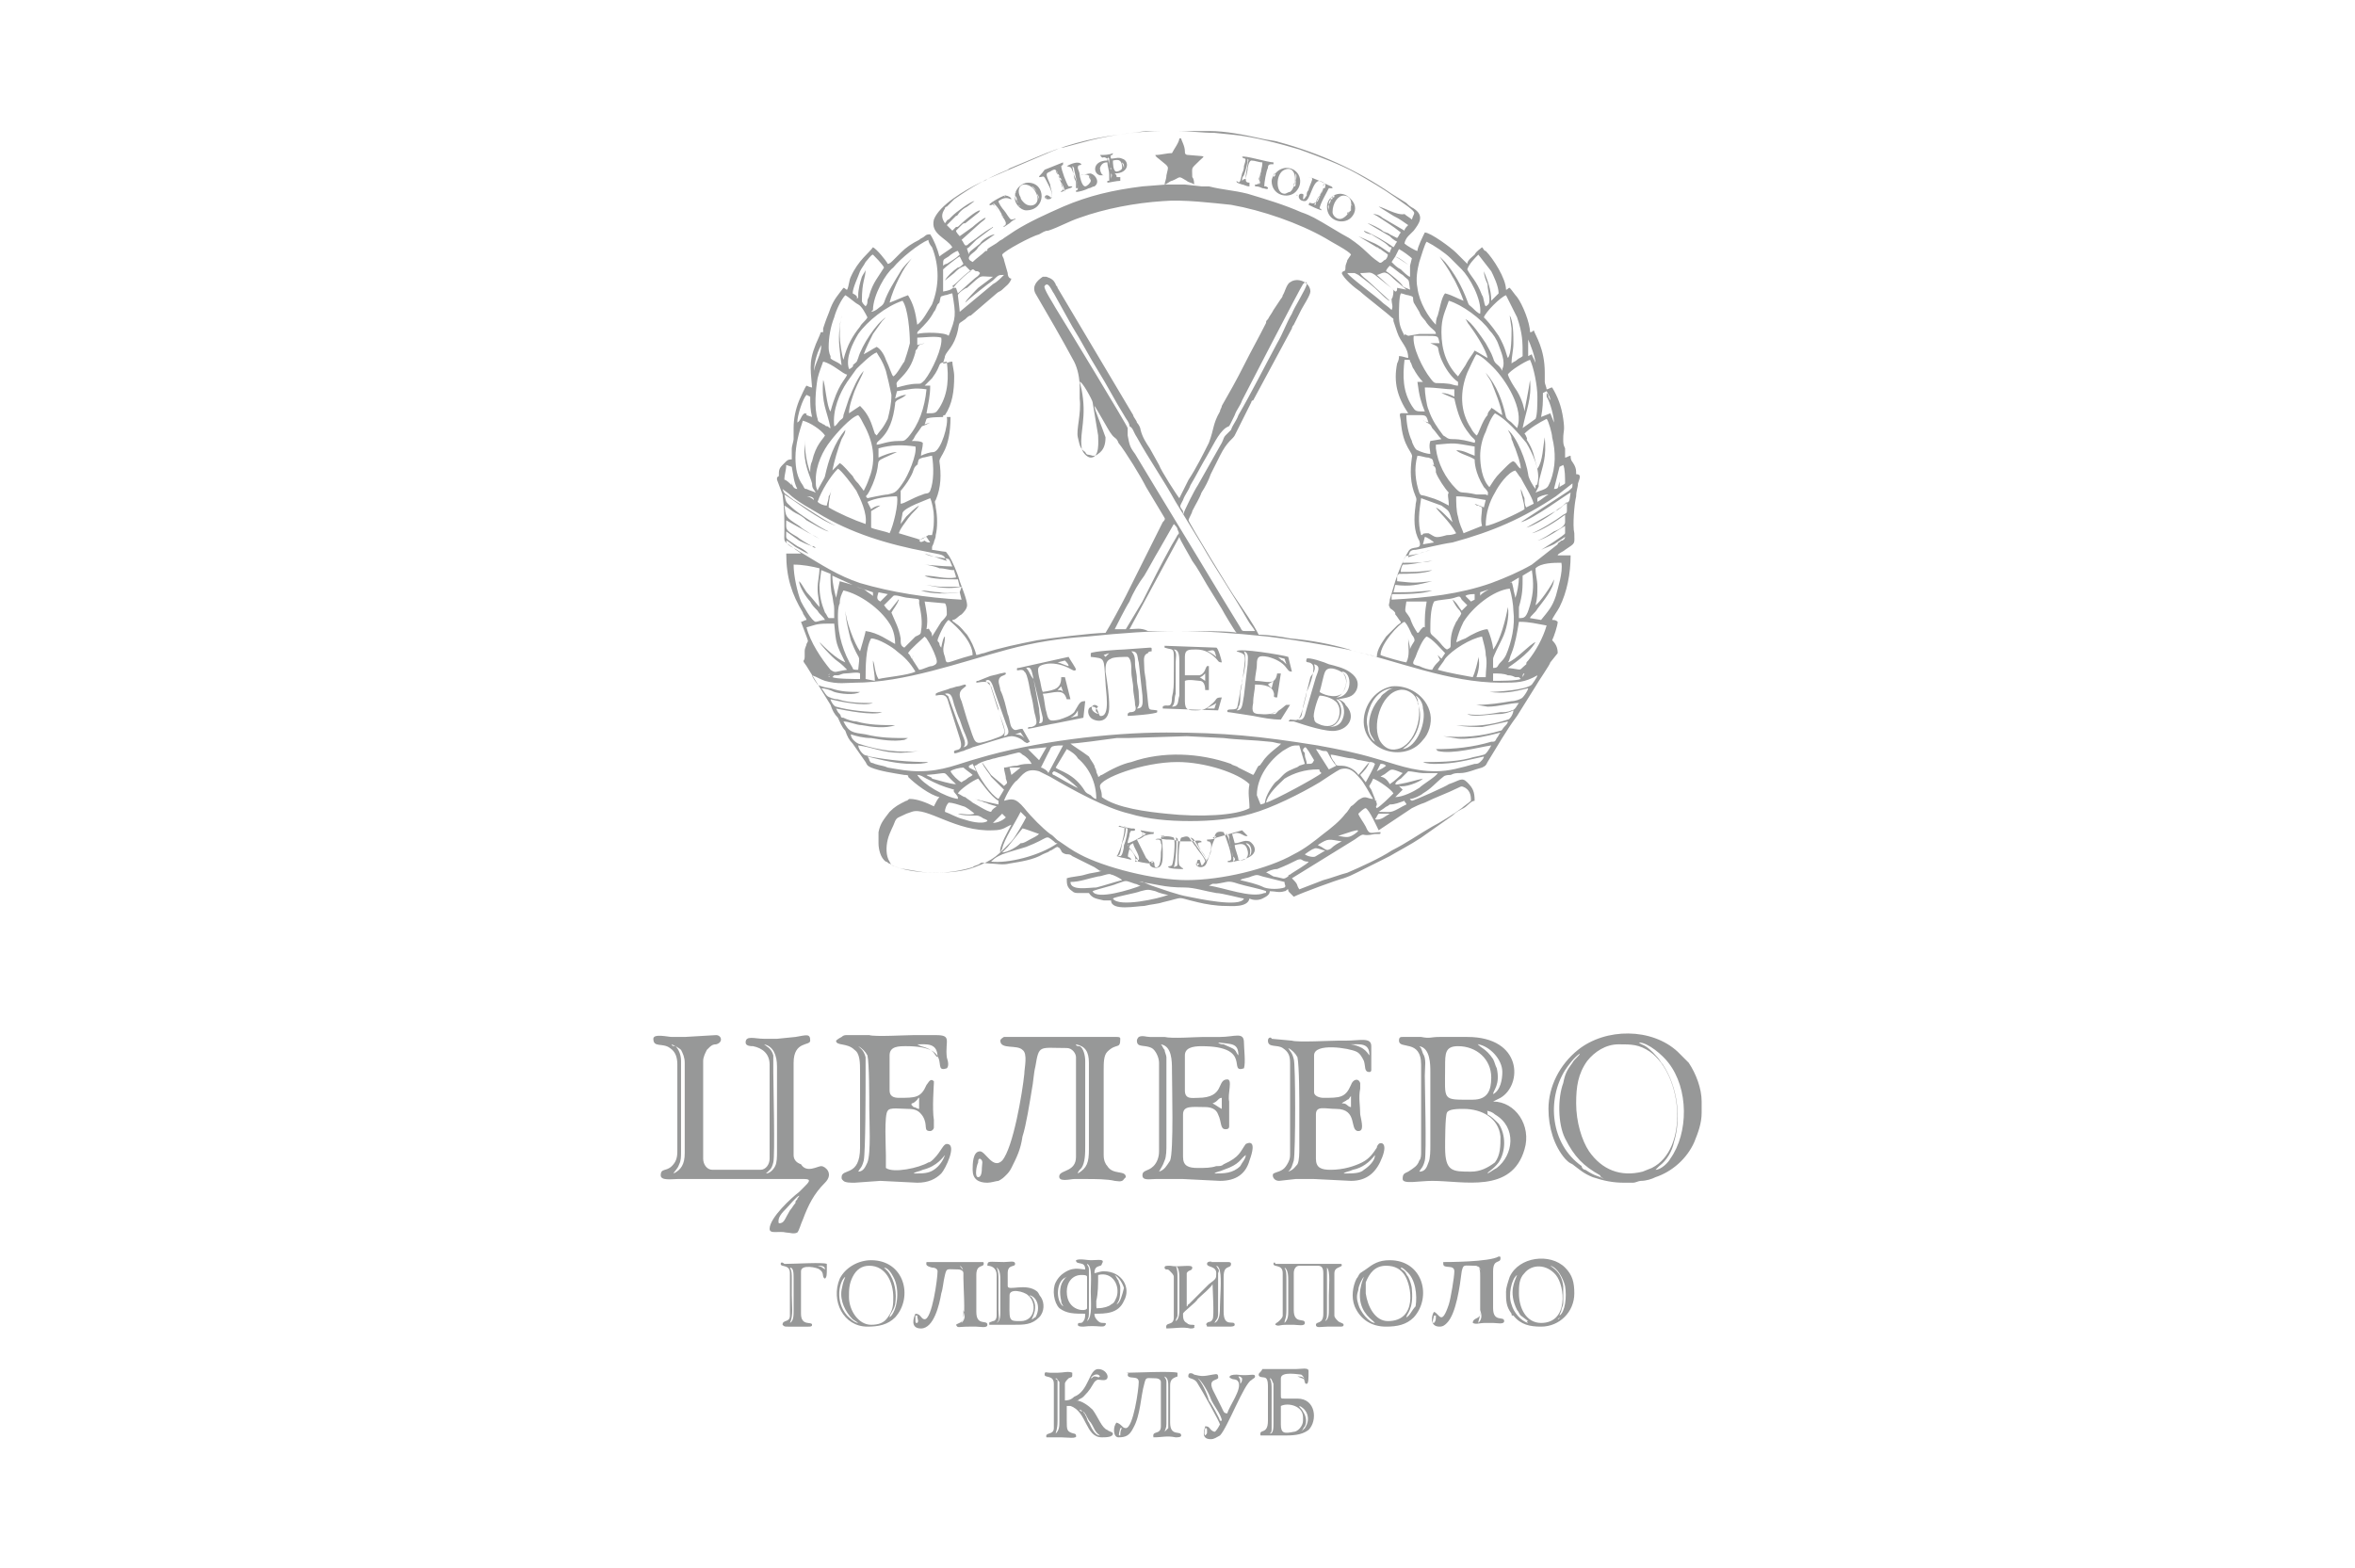 <?xml version="1.0" encoding="utf-8"?>
<!-- Generator: Adobe Illustrator 22.1.0, SVG Export Plug-In . SVG Version: 6.00 Build 0)  -->
<svg version="1.1" id="Слой_1" xmlns="http://www.w3.org/2000/svg" xmlns:xlink="http://www.w3.org/1999/xlink" x="0px" y="0px"
	 viewBox="0 0 127.6 85" style="enable-background:new 0 0 127.6 85;" xml:space="preserve">
<style type="text/css">
	.st0{fill-rule:evenodd;clip-rule:evenodd;fill:#979898;}
</style>
<path class="st0" d="M59.3,22c0.1,0.1,0.8,1.4,0.9,1.5c0.2,0.3,0.3,0.2,0.4,0.5c0.4,0.5,1.2,1.8,1.5,2.4c0.3,0.5,0.6,1,0.9,1.5
	c0.1,0.2,0.2,0.2,0,0.4c-0.4,0.8-0.8,1.6-1.2,2.4l-0.8,1.6c-0.2,0.4-0.9,1.7-1.1,2c-0.7,0-3.1,0.3-3.7,0.4c-1,0.2-2,0.4-2.9,0.7
	c-0.1,0-0.3,0.1-0.4,0.1c-0.1-0.4-0.3-0.8-0.5-1.1c-0.2-0.2-0.3-0.4-0.6-0.6c-0.1-0.1-0.2-0.1-0.2-0.2c0.2,0,0.3-0.2,0.5-0.3
	c0.1-0.1,0.3-0.3,0.3-0.5c0-0.3-0.3-1-0.4-1.3c-0.1-0.4-0.4-1.1-0.6-1.4c-0.1-0.1-0.1-0.2-0.2-0.2c-0.1,0-0.6-0.1-0.7-0.1
	c0-0.3,0-0.1,0.1-0.4c0-0.1,0.1-0.2,0.1-0.4c0.1-0.4,0.1-1,0-1.5c0-0.2-0.1-0.3,0-0.4c0.3-0.7,0.3-1.4,0.2-2.1
	c0-0.3,0.6-0.6,0.6-2.4c-0.1,0-0.2,0-0.4,0c0-0.1,0-0.1,0.1-0.1c0.4-0.6,0.5-1.3,0.5-2.1c0-0.3-0.1-0.6-0.1-0.8
	c-0.2,0-0.3,0.1-0.5,0.1c0-0.1,0.1-0.3,0.1-0.4c0.1-0.3,0.5-0.5,0.7-1.4c0.1-0.5,0-0.3,0.4-0.6c0.1-0.1,0.2-0.2,0.3-0.2l1.4-1.2
	c0.1-0.1,0.2-0.1,0.3-0.2c0.2-0.2,0.4-0.3,0.5-0.6c-0.1,0-0.2-0.1-0.2-0.3l-0.2-0.7c0-0.1-0.1-0.2-0.1-0.3c0.1-0.2,1.6-1,2-1.1
	c0.2-0.1,0.3-0.2,0.5-0.2c0.6-0.2,1.1-0.5,1.7-0.7c1.4-0.5,3-0.8,4.5-0.9c1.1-0.1,2.7,0.1,3.7,0.2c1.7,0.3,3.7,1,5.1,1.8
	c0.3,0.2,1.3,0.7,1.4,0.9L73,14.1c0,0.1-0.1,0.2-0.1,0.4c0,0.3-0.1,0.1-0.2,0.3c0.1,0.3,0.7,0.8,1,1c0.2,0.2,1.5,1.2,1.7,1.4
	c0.1,0.1,0.1,0,0.1,0.2l0.2,0.6c0.2,0.6,0.6,0.8,0.6,1.4c-0.1,0-0.3-0.1-0.5-0.1c0,0.1,0,0.2-0.1,0.4c-0.2,1,0,1.8,0.6,2.7
	c-0.5,0-0.5-0.1-0.4,0.4c0.1,1.5,0.7,1.7,0.6,2c-0.1,0.7-0.1,1.4,0.2,2.1c0.1,0.2,0,0.3,0,0.5c-0.1,0.7-0.1,1.4,0.2,1.9
	c0.2,0.6-0.4,0.2-0.6,0.6c-0.3,0.5-0.5,1-0.7,1.6l-0.3,1c0,0.2-0.1,0.3,0,0.4c0,0.1,0.1,0.1,0.2,0.2c0.1,0.1,0.1,0.1,0.1,0.2
	c0.1,0.1,0.2,0.3,0.3,0.4c0,0.1-0.1,0.1-0.2,0.2c-0.2,0.2-0.4,0.4-0.6,0.6c-0.2,0.3-0.5,0.7-0.5,1.1c-0.1,0-0.3-0.1-0.4-0.1
	c-0.1,0-0.3-0.1-0.4-0.1c-0.3-0.1-0.5-0.1-0.7-0.2c-1-0.3-2.1-0.5-3.2-0.6c-0.5-0.1-1.2-0.2-1.7-0.2c-0.3-0.6-0.8-1.3-1.2-1.9
	c-0.3-0.4-2.6-4.2-2.6-4.3c0-0.1,0.2-0.4,0.2-0.5c0.2-0.4,0.4-0.7,0.5-1c0.2-0.3,0.4-0.7,0.5-1l0.5-1c0.4-0.8,0.7-0.9,0.8-1.1
	l0.9-1.8c0,0,0-0.1,0.1-0.1l2.1-3.9c0-0.1,0.1-0.2,0.1-0.2l0.4-0.8c0.1-0.2,0.5-0.8,0.5-1c0-0.5-0.7-0.8-1.1-0.5
	c-0.2,0.1-0.3,0.6-0.4,0.7c0,0.1-0.1,0.2-0.1,0.2L69,16.8c-0.1,0.2-0.2,0.3-0.3,0.5c-0.1,0.1-0.1,0.1-0.1,0.2
	c-0.4,0.8-0.8,1.5-1.2,2.3c-0.4,0.8-0.8,1.5-1.2,2.2c0,0.1-0.1,0.2-0.1,0.3c-0.4,0.7-0.3,0.9-0.6,1.7c-0.3,0.6-0.7,1.4-1.1,2l-0.5,1
	c-0.1-0.1-1-1.5-1.1-1.8l-0.5-0.9c-0.2-0.3-0.4-0.6-0.5-1c0-0.1-0.1-0.3-0.2-0.4c0-0.1-0.2-0.3-0.2-0.4l-4.1-6.9
	c0-0.1-0.1-0.1-0.1-0.2c-0.1-0.2-0.2-0.3-0.5-0.4c-0.1,0-0.2,0-0.2,0c-0.3,0.2-0.6,0.5-0.4,0.9c0.7,1.2,1.4,2.4,2.1,3.7
	c0.2,0.4,0.3,0.9,0.3,1.4c0,0.2,0,0.4,0,0.6c0.1,0.8-0.2,1.7-0.1,2.1c0.1,0.4,0.1,0.6,0.4,0.8c0.1,0.2,0.1,0.1,0.4,0.2
	c0.1,0,0.2,0,0.3-0.1c0.3-0.2,0.4-0.5,0.4-0.9C59.7,23.1,59.3,22.2,59.3,22 M51.1,14.4c0-0.4,0-0.3,0.3-0.5c0.1-0.1,0.4-0.3,0.5-0.3
	l0.1,0.2c-0.2,0.2-0.4,0.3-0.7,0.5C51.2,14.3,51.1,14.4,51.1,14.4z M75.8,13.5c0.2,0.1,0.6,0.4,0.7,0.5l-0.1,0.4
	c-0.2-0.1-0.5-0.4-0.8-0.5L75.8,13.5z M77.8,17.6c-0.4-0.4-0.9-1.2-1-2c-0.1-0.5,0-1,0.1-1.4c0.1-0.3,0.3-1,0.4-1.1
	c0.4,0.2,1,0.6,1.3,0.9l0.4,0.4c0.1,0.1,0.1,0.1,0.2,0.2c0.4,0.4,1.1,1.6,1,2.4c-0.1,0-0.3-0.2-0.4-0.3c-0.2-0.2-0.2-0.1-0.3-0.4
	c-0.3-0.8-0.7-1.5-1.2-2.1L78,13.9c0.2,0.3,0.5,0.7,0.7,1.1c0.2,0.3,0.5,1,0.6,1.3c-0.3-0.1-0.6-0.3-1-0.4c-0.2,0.2-0.3,0.9-0.4,1.2
	C77.8,17.3,77.8,17.5,77.8,17.6z M47.3,16.8c0-0.8,0.7-2,1.1-2.3c0.4-0.5,1.4-1.3,1.9-1.5c0,0.1,0.1,0.3,0.2,0.4
	c0.4,1,0.4,2.1,0,3.1c-0.2,0.3-0.5,0.9-0.8,1.1c-0.1-0.7-0.2-1.1-0.5-1.6c-0.3,0.1-0.7,0.3-1,0.4c0.1-0.4,0.3-0.9,0.5-1.3
	c0.3-0.6,0.4-0.7,0.7-1.1c-0.1,0.1-0.5,0.5-0.6,0.7c-0.3,0.5-0.7,1.1-0.9,1.7c-0.1,0.2-0.2,0.2-0.3,0.3c-0.1,0.1-0.3,0.2-0.4,0.2
	L47.3,16.8z M52.4,14L52.4,14L52.4,14z M51.1,14.6c0.1-0.1,0.7-0.6,0.9-0.7l0.2,0.4c-0.1,0.1-0.2,0.2-0.3,0.2
	c-0.3,0.2-0.6,0.5-0.7,0.7l0.5-0.4c0.2-0.2,0.3-0.3,0.6-0.4l0.3,0.3c-0.2,0.1-0.6,0.5-0.7,0.6c-0.3,0.3-0.2,0.4-0.8,0.5
	C51.1,15.2,51.1,15.1,51.1,14.6z M75.6,13.9c0.2,0.1,0.6,0.4,0.8,0.5l0,0.6c-0.1,0-0.4-0.3-0.5-0.4c-0.2-0.1-0.3-0.2-0.5-0.4
	L75.6,13.9z M46.2,15.9c0-0.3,0.3-0.9,0.4-1.2c0.1-0.2,0.2-0.3,0.3-0.5c0.1-0.1,0.3-0.4,0.4-0.4c0.1,0.1,0.5,0.5,0.6,0.7
	c-0.3,0.5-0.6,0.8-0.8,1.5c0,0.1-0.1,0.2-0.1,0.3c0,0.1,0,0.2-0.1,0.3c-0.1-0.1-0.2-0.2-0.2-0.3c0-1.1,0.2-1.2,0.2-1.7
	c0,0.1-0.1,0.2-0.2,0.4c-0.1,0.3-0.2,0.7-0.2,1c0,0,0,0.1,0,0.1c0,0.1,0,0-0.1,0.1C46.5,16.1,46.4,16,46.2,15.9z M79.5,14.6
	c0.1-0.3,0.4-0.6,0.6-0.8c0.3,0.4,0.4,0.5,0.7,0.9c0.1,0.2,0.4,0.8,0.4,1.2C81.1,16,81.1,16,81,16.1c-0.1,0.1-0.1,0.1-0.2,0.2
	c0-0.6-0.2-1.1-0.4-1.6c0,0.2,0.1,0.5,0.2,0.7c0,0.3,0.1,0.6,0.1,0.8c0,0.2,0,0.3-0.2,0.4c-0.1-0.1-0.1-0.5-0.2-0.6
	C80,15.2,79.7,15,79.5,14.6z M75.1,14.7c0-0.1,0.2-0.3,0.2-0.3c0.2,0.1,0.5,0.4,0.7,0.5c0.4,0.4,0.3,0.1,0.4,0.8
	c-0.2-0.1-0.3-0.1-0.4-0.2C76,15.4,75.3,14.8,75.1,14.7z M51.6,15.5c0.2-0.1,0.7-0.7,1.1-0.9c0.1,0,0.1,0.1,0.2,0.1
	c0.1,0,0.1,0,0.2,0.1C53,15,52.9,15,52.8,15.1c-0.1,0.1-0.8,0.7-0.9,0.8l-0.1-0.3c0,0-0.1,0-0.1,0C51.6,15.6,51.7,15.6,51.6,15.5z
	 M52.3,16.4c0.2-0.2,1.2-1,1.5-1.2c0.3-0.3,0.3-0.3,0.6-0.3c-0.2,0.2-0.4,0.4-0.6,0.5L52,16.9c0-0.1-0.1-0.9-0.1-0.9
	c0-0.1,0.4-0.4,0.5-0.4c0.9-0.8,0.6-0.6,1.4-0.6L53,15.6C52.9,15.7,52.3,16.3,52.3,16.4z M75.4,16.8c-0.2-0.2-0.4-0.3-0.6-0.5
	c-0.2-0.2-1.7-1.3-1.8-1.5c0.1,0,0.3,0,0.4,0c0.2,0.1,0,0,0.2,0.1c0.4,0.3,0.8,0.6,1.2,1c0.1,0.1,0.4,0.4,0.5,0.4l-1.2-1.1
	c-0.1-0.1-0.3-0.2-0.4-0.4c0.5,0,0.5-0.1,0.8,0.1l1,0.8c0,0.1,0,0.4-0.1,0.5C75.4,16.5,75.5,16.6,75.4,16.8z M74.6,14.9
	c0.1,0,0.4-0.2,0.5-0.1c0.1,0,0.3,0.2,0.4,0.3c0.1,0.1,0.6,0.5,0.7,0.6l-0.5-0.1c0,0.1,0,0.2-0.1,0.2L74.6,14.9z M64.1,27.7
	c-0.2-0.3-0.2-0.2,0-0.6c0.1-0.3,0.3-0.5,0.4-0.8c0.3-0.5,0.6-1.1,0.9-1.6c0.3-0.5,0.6-1.2,1-1.5c0.3-0.2,0.1,0.1,0.5-0.7
	c0.1-0.3,0.3-0.5,0.4-0.8c0,0,3.2-6.2,3.3-6.3c0.1-0.1,0.1-0.1,0.2-0.1c0,0,0,0,0,0.1c0,0.2-0.7,1.3-0.8,1.6
	c-0.3,0.5-0.5,1.1-0.8,1.6c-0.7,1.3-1.4,2.7-2.1,3.9c-0.1,0.3-0.3,0.5-0.4,0.8c-0.1,0.1-0.2,0.2-0.3,0.3c-0.1,0.1-0.1,0.2-0.2,0.4
	c-0.4,0.7-0.9,1.6-1.3,2.3c-0.2,0.3-0.7,1.3-0.8,1.6L64.1,27.7z M61.6,23.7c0.6,1.1,1.5,2.4,2.1,3.5l1.4,2.3
	c0.8,1.4,1.7,2.7,2.5,4.1c0.1,0.2,0.3,0.4,0.4,0.6c-0.2,0-0.3,0-0.5,0c-0.2,0-0.2,0-0.3-0.2l-1.1-1.8c-1.5-2.5-3.1-5.1-4.6-7.6
	c-0.3-0.4-0.3-0.5-0.4-1c0-0.2,0-0.3,0-0.4c0-0.1-3.4-5.7-3.9-6.5c-0.1-0.2-0.7-1.1-0.6-1.2c0.2-0.3,0.4,0.3,0.5,0.4l1,1.8
	c0.5,0.8,0.9,1.6,1.4,2.4c0.5,0.8,0.9,1.6,1.4,2.4c0.1,0.2,0.3,0.4,0.3,0.6C61.4,23.2,61.4,23.4,61.6,23.7z M49.7,18.1
	c0-0.1,0-0.1,0.1-0.2c0.3-0.3,0.6-0.6,0.8-1c0.1-0.1,0.1-0.2,0.2-0.4l0.1-0.1c0.1-0.4,0-0.3,0.3-0.4c0.1,0,0.3-0.1,0.4-0.1
	c0.2,1.2,0.2,1.3-0.2,2.3C51.2,18,50,18,49.7,18.1z M76.1,18.2c-0.2-0.4-0.3-0.6-0.3-1.1c0-0.3,0-1,0.1-1.2c0.1,0,0.3,0.1,0.4,0.1
	c0.4,0.1,0.2,0.1,0.3,0.4l0.3,0.5c0.1,0.3,0.3,0.4,0.4,0.6c0.3,0.4,0.5,0.4,0.5,0.6c-0.3,0-0.6,0-0.9,0l-0.6,0.1
	C76.1,18.1,76.1,18.1,76.1,18.2z M44.9,18.8c0-0.5,0.1-1.1,0.3-1.6c0.1-0.4,0.4-1,0.6-1.2c0.2,0.1,0.5,0.4,0.7,0.5
	c0.2,0.1,0.4,0.5,0.5,0.7c-0.1,0.2-0.3,0.3-0.4,0.5c-0.4,0.5-0.7,1-0.9,1.8c-0.1-0.3-0.2-1-0.2-1.3c0-0.5,0-0.6,0.1-1.1
	c0,0.1-0.1,0.4-0.1,0.6c-0.1,0.8,0,1.3,0.1,2.1c-0.1-0.1-0.3-0.2-0.5-0.3c-0.1-0.1-0.1,0-0.1-0.2C44.9,19.1,44.9,18.9,44.9,18.8z
	 M80.4,17.2c0.1-0.3,0.9-1.1,1.2-1.2c0.1,0.2,0.2,0.4,0.3,0.6c0.1,0.2,0.2,0.4,0.3,0.6c0.3,0.9,0.3,1.3,0.3,2.1
	c-0.1,0.1-0.2,0.1-0.3,0.2c-0.1,0.1-0.2,0.1-0.3,0.2c0-0.4,0.1-0.7,0.1-1.1c0-0.4,0-1.2-0.2-1.5l0.1,0.7c0,0.4,0,1.4-0.2,1.6
	c-0.1-0.2-0.1-0.5-0.5-1.2C80.8,17.6,80.5,17.3,80.4,17.2z M46,20c-0.2-0.6,0.2-1.4,0.5-1.9c0.5-0.7,1.5-1.5,2.4-1.8
	c0.3,0.4,0.4,1.7,0.4,2.3c-0.1,0.4-0.2,0.7-0.3,1c-0.1,0.1-0.4,0.7-0.6,0.8c-0.1-0.1-0.2-0.5-0.4-0.9c-0.1-0.3-0.3-0.6-0.5-0.7
	c-0.2,0.1-0.5,0.3-0.7,0.4c0.1-0.3,0.4-0.9,0.5-1.1l0.5-0.7c0.1-0.1,0.1-0.1,0.2-0.2c-0.5,0.3-1.3,1.5-1.5,2.2
	c-0.1,0.3-0.1,0.2-0.3,0.4C46.3,19.8,46.1,20,46,20z M78.1,18c0-0.8,0.2-1.1,0.4-1.7c0.7,0.2,1.8,1,2.2,1.6c0.2,0.2,0.4,0.5,0.5,0.8
	c0.1,0.3,0.4,0.9,0.2,1.3c0,0,0,0,0,0.1c-0.2-0.4-0.4-0.3-0.5-0.7c-0.1-0.3-0.3-0.6-0.4-0.8c-0.2-0.3-0.8-1.2-1.1-1.3
	c0.1,0.1,0.1,0.2,0.2,0.3c0.3,0.4,0.9,1.3,1,1.8c-0.2-0.1-0.5-0.3-0.7-0.4c-0.1,0.2-0.3,0.4-0.5,0.8L79,20.4
	C78.4,19.8,78.1,19,78.1,18z M49.7,18.3c0.3,0,1-0.1,1.3,0c0.1,0.5-0.5,1.8-0.9,2.3c-0.2,0.2-0.2,0.2-0.4,0.2
	c-0.4,0-0.7,0.1-1.1,0.2c0-0.2-0.1-0.2,0.1-0.4c0.5-0.5,0.7-0.8,0.9-1.5c0-0.1,0-0.1,0.1-0.2c0.1-0.3,0.2-0.2,0.4-0.3l-0.4,0.1
	c0-0.1,0-0.1,0-0.2L49.7,18.3z M77.5,18.6c0.7,0.3,0.2,0.1,0.7,1.1c0.2,0.4,0.5,0.8,0.8,1l0,0.2c-0.2,0-0.4-0.1-0.5-0.1
	c-0.8-0.1-0.7,0.1-1-0.3c-0.4-0.5-1-1.7-0.9-2.3l0.6,0c0.8,0,0.7,0,0.8,0.4L77.5,18.6z M82.8,18.4c0.1,0.2,0.4,1,0.4,1.3
	c0-0.1-0.2-0.4-0.2-0.5l-0.2,0.1L82.8,18.4z M80,23.6c-0.1-0.1-0.2-0.2-0.3-0.4c-0.6-0.9-0.6-2-0.2-3c0.1-0.2,0.4-0.9,0.5-1
	c0.3,0.1,0.7,0.5,0.9,0.7c0.7,0.7,1.7,2.3,1.3,3.3c-0.1-0.1-0.2-0.2-0.3-0.3c-0.1-0.1-0.2-0.1-0.3-0.3c-0.2-0.9-0.5-1.7-1.1-2.4
	c0.1,0.2,0.2,0.3,0.3,0.5c0.2,0.5,0.5,1.2,0.6,1.8c-0.2-0.1-0.4-0.3-0.6-0.4c0,0.1-0.2,0.2-0.2,0.4C80.3,22.8,80.1,23.6,80,23.6z
	 M45.2,23.1c-0.1-0.9,0.3-1.8,0.7-2.4l0.5-0.7c0.2-0.2,0.8-0.8,1.1-0.9c0.1,0.2,0.3,0.4,0.5,1c0.1,0.4,0.2,0.8,0.3,1.3
	c0,0.5-0.1,0.9-0.2,1.3c-0.3,0.6-0.4,0.6-0.6,0.9l-0.1-0.1c-0.2-0.6-0.3-1-0.8-1.5L46,22.4c0-0.4,0.2-0.9,0.3-1.2
	c0.2-0.5,0.4-0.8,0.5-1.1c-0.3,0.3-0.6,1-0.8,1.5c-0.1,0.3-0.2,0.6-0.3,0.9c0,0.2-0.1,0.2-0.2,0.3C45.4,22.9,45.3,23.1,45.2,23.1z
	 M81.7,20.3c0.1-0.2,0.9-0.7,1.2-0.8c0.2,0.4,0.4,1.4,0.4,2c0,0.3,0,1-0.1,1.2l-0.7,0.5c0.2-1,0.5-1.6,0.4-2.6
	c-0.1,0.7-0.2,1.1-0.3,1.7c0-0.1-0.1-0.6-0.4-1.1C82,20.9,81.8,20.6,81.7,20.3z M45,23.2c-0.1,0-0.1-0.1-0.2-0.1
	c-0.1,0-0.1-0.1-0.2-0.1c-0.1-0.1-0.3-0.1-0.3-0.3c-0.2-0.6-0.1-1.6,0-2.2c0.1-0.4,0.2-0.6,0.3-0.9c0.5,0.1,1.1,0.7,1.3,0.7
	c-0.1,0.3-0.5,0.5-0.9,2c-0.2-0.2-0.3-1.6-0.4-1.7C44.5,21.9,44.8,22.2,45,23.2z M58.5,20.5L58.5,20.5
	C58.5,20.5,58.5,20.5,58.5,20.5z M59.2,21.8L59.2,21.8l0.3,1.8c0,0.3,0.1,1.2-0.4,1.2c-0.2,0-0.5-0.3-0.5-0.6
	c-0.1-0.8,0.3-1.6,0-3.1l-0.1-0.4C58.6,20.6,59.2,21.7,59.2,21.8z M50.5,20.5c0.6-0.8,0.2-0.8,0.8-0.9c0.1,0.8,0.1,1.7-0.4,2.5
	c-0.2,0.3-0.2,0.3-0.7,0.3c0.1-0.6,0.2-0.9,0.2-1.5l-0.3,0L50.5,20.5z M77.2,22.3c-0.5,0-0.5,0-0.7-0.3c-0.5-0.8-0.5-1.6-0.4-2.5
	c0.1,0,0.2,0,0.2,0c0.1,0,0.1,0,0.1,0.1c0.1,0.1,0.1,0.3,0.2,0.4c0.1,0.2,0.3,0.5,0.5,0.7l-0.3,0C76.9,21.5,77,21.8,77.2,22.3z
	 M79.6,23.5c0.2,0.3,0.4,0.3,0.3,0.5c-0.4-0.1-0.7-0.2-1.2-0.2c-0.3,0-0.3-0.1-0.5-0.2c-0.3-0.4-0.6-0.8-0.8-1.4
	c-0.1-0.2-0.2-0.9-0.2-1.2c0.7,0,1,0.1,1.6,0.1l0,0.4c-0.2-0.1-0.4-0.2-0.7-0.2l0.7,0.3C79,22.5,79.2,23,79.6,23.5z M83.8,21.2
	c0.1,0.2,0.2,0.3,0.2,0.5l-0.1-0.2c0-0.1,0-0.1-0.1-0.2c0,0.1,0,0.1,0,0.2c0.2,0.3,0.4,1.1,0.4,1.4L84,22.4l-0.5,0.2
	c0.1-0.5,0.1-0.8,0.1-1.3L83.8,21.2z M48.6,21.2c0.7-0.1,0.9-0.2,1.6-0.1c-0.1,1-0.4,1.9-1,2.6c-0.2,0.2-0.2,0.2-0.5,0.2
	c-0.6,0-1,0.2-1.2,0.2c0-0.1,0-0.1,0.1-0.2c0.6-0.5,0.8-1.2,0.9-2c0-0.1,0-0.1,0.1-0.2c0.2-0.1,0.4-0.2,0.5-0.3
	c-0.2,0-0.4,0.1-0.6,0.2L48.6,21.2z M59.2,21.8L59.2,21.8L59.2,21.8z M59.3,21.8L59.3,21.8L59.3,21.8z M59.3,21.8L59.3,21.8
	L59.3,21.8z M59.3,21.9L59.3,21.9L59.3,21.9z M43.2,22.9c0-0.4,0.3-1.3,0.5-1.5l0.2,0.1c0,0.4,0,0.7,0.1,1.1l-0.3-0.1l0-0.2
	c0,0.2,0,0.1-0.1,0.1C43.4,22.5,43.4,22.8,43.2,22.9z M77.5,24.6c-0.2,0-0.5-0.1-0.7-0.2c-0.1,0-0.3-0.4-0.3-0.5
	c-0.2-0.4-0.3-1-0.3-1.4c0.3,0,0.5,0,0.8,0c0.3,0,0.3,0.1,0.4,0.4l-0.3-0.1l-0.1,0c0,0,0.1,0,0.1,0c0.1,0,0.2,0.1,0.2,0.1
	c0.2,0.1,0.2,0.1,0.3,0.3c0.2,0.2,0.3,0.4,0.5,0.6l-0.6,0.1C77.4,24.2,77.5,24.4,77.5,24.6z M50.1,23c0,0,0.1-0.3,0.1-0.3
	c0.1-0.1,0.9-0.1,1.1-0.1c0.1,0.4-0.3,1.8-0.7,1.9c-0.2,0-0.5,0.1-0.7,0.2c0-0.2,0.1-0.4,0.1-0.7c-0.1-0.1-0.4-0.1-0.6-0.1
	c0.1-0.1,0.1-0.1,0.2-0.3c0.6-0.8,0.1-0.3,0.8-0.7L50.1,23z M44.2,26c0-0.8,0.4-1.6,0.8-2.1c0.3-0.4,1.1-1.3,1.5-1.4
	c0.1,0.1,0.2,0.3,0.3,0.5c0.5,0.9,0.7,1.9,0.3,2.9c-0.1,0.3-0.2,0.5-0.3,0.7l-0.3-0.4c-0.1-0.1-0.2-0.2-0.3-0.4
	c-0.2-0.2-0.5-0.6-0.7-0.7c-0.1,0.1-0.1,0.1-0.2,0.2c-0.1,0.1-0.1,0.1-0.2,0.2c0.1-0.5,0.3-1.2,0.5-1.7c0.1-0.2,0.2-0.3,0.2-0.5
	c-0.6,0.7-0.9,1.6-1.1,2.5c0,0.1-0.4,0.7-0.4,0.8C44.2,26.4,44.2,26.3,44.2,26z M80.2,24.7c0-0.4,0.1-0.9,0.3-1.3
	c0.1-0.3,0.3-0.8,0.5-1c0.6,0.3,1.3,1.1,1.7,1.6c0.3,0.5,0.8,1.5,0.6,2.2c0,0,0,0.1-0.1,0.1c0,0,0,0.1,0,0.1c0,0,0,0,0,0.1
	c-0.1-0.1-0.4-0.6-0.4-0.8c-0.1-0.7-0.6-2-1.1-2.4c0.1,0.2,0.2,0.3,0.2,0.5c0.1,0.2,0.1,0.3,0.2,0.5c0.1,0.3,0.3,0.8,0.3,1.1
	c-0.2-0.1-0.2-0.3-0.4-0.4c-0.1,0-0.3,0.2-0.4,0.3c-0.1,0.1-0.2,0.2-0.3,0.3c-0.3,0.3-0.4,0.5-0.6,0.8c0,0,0,0,0,0c0,0,0,0,0,0
	C80.3,26,80.2,25.2,80.2,24.7z M43.1,24.8c0-0.7,0.2-1.4,0.4-2c0.4,0.1,1,0.5,1.2,0.8c-0.1,0.2-0.5,0.5-0.7,1.4
	c-0.1,0.2-0.1,0.4-0.1,0.6c-0.2-0.5-0.3-1.2-0.3-1.8l0,0.3c-0.1,1,0.3,1.7,0.4,2.1c0,0.3,0.1,0.3,0.2,0.5c-0.2-0.1-0.3-0.1-0.5-0.2
	c-0.1,0-0.1,0-0.2-0.2C43.2,25.9,43.1,25.4,43.1,24.8z M82.6,23.5c0.3-0.3,0.8-0.6,1.2-0.8c0.1,0.1,0.3,0.8,0.3,1
	c0.2,0.8,0.2,1.6-0.1,2.4c-0.1,0.2-0.1,0.3-0.3,0.4c-0.2,0.1-0.3,0.1-0.5,0.2c0.3-0.6,0.1-0.1,0.2-0.7c0.2-0.8,0.4-1.2,0.3-2.3
	c-0.1,0.5-0.1,1.3-0.4,1.7c-0.2-0.7-0.2-1-0.6-1.6C82.8,23.9,82.7,23.6,82.6,23.5z M79.9,24.9c0,0.1,0,0.7,0.5,1.5
	c0.1,0.1,0.3,0.3,0.2,0.4c0,0,0.1,0.1-0.1,0L80,26.8c-0.9-0.2-0.8,0-1.1-0.3c-0.6-0.6-1-1.4-1.1-2.2c0,0,0,0,0-0.1c0-0.1,0,0,0-0.1
	c1.1-0.1,0.9-0.1,2.1,0.1l0,0.5c-0.3-0.1-0.6-0.3-1-0.3C79.1,24.6,79.6,24.7,79.9,24.9z M47.6,24.3c0.7-0.2,1.3-0.2,2-0.1
	c0.1,0.4-0.4,1.6-0.7,2c-0.4,0.6-0.5,0.5-0.8,0.6c-0.2,0-1.1,0.2-1.1,0.2c-0.1-0.1-0.1-0.1,0-0.2c0.2-0.3,0.4-0.8,0.5-1.2
	c0.2-0.8-0.2-0.5,1.1-1.1c-0.3,0-0.8,0.2-1,0.3C47.6,24.5,47.6,24.5,47.6,24.3C47.6,24.3,47.6,24.3,47.6,24.3z M49.7,25.2
	c0.1-0.3,0-0.3,0.3-0.4c0.1,0,0.4-0.1,0.5-0.1c0.1,0.6,0.1,1.4-0.1,1.9c-0.1,0.2-0.2,0.1-0.4,0.2c-0.6,0.2-1,0.5-1.2,0.5
	c0-0.1,0-0.3,0-0.4c0-0.1,0-0.2,0-0.3c0,0,0,0.1,0,0c0,0,0,0,0,0c0.1-0.1,0.4-0.5,0.5-0.7c0.3-0.5,0.1-0.5,0.5-0.8L49.7,25.2z
	 M78.5,27.4c-0.4-0.2-0.5-0.3-1.2-0.5c-0.3-0.1-0.3,0-0.4-0.2c-0.2-0.6-0.3-1.3-0.1-2c0.2,0,0.4,0.1,0.6,0.1
	c0.3,0.1,0.2,0.1,0.3,0.4l-0.1,0c0.2,0.1,0.2,0.2,0.2,0.4c0.1,0.3,0.5,0.9,0.7,1.1c0,0,0,0,0,0C78.4,26.8,78.5,27,78.5,27.4z
	 M42.5,26c0-0.3,0.1-0.5,0.1-0.8l0.3,0.1c0.1,0.5,0.1,0.8,0.3,1.2c-0.2,0-0.3-0.2-0.3-0.4l0,0.2C42.8,26.2,42.6,26,42.5,26z
	 M84.7,25.2c0.1,0.2,0.1,0.7,0.1,1c-0.1,0.1-0.2,0.1-0.3,0.2l0-0.3c-0.1,0.3,0,0.4-0.3,0.4c0.2-0.8,0.1-0.4,0.3-1.2L84.7,25.2z
	 M76.3,30.2c0-0.1,0.1-0.3,0.1-0.3c0.1-0.1,0.2-0.1,0.3-0.1c0.6-0.1,1.3-0.3,2-0.4c2.2-0.6,3.8-1.3,5.6-2.5l0.9-0.7
	c0,0.3,0,0.2-0.2,0.4l-2.6,1.7c0.6-0.1,2.6-1.6,2.7-1.6c-0.1,0.6,0,0.4-0.4,0.7c-0.2,0.2-0.4,0.3-0.6,0.4l-1.4,0.8
	c0.4-0.1,1.4-0.7,1.7-1c0.2-0.1,0.4-0.3,0.5-0.4c0,0.1,0,0.3,0,0.4c0,0.2,0,0.2-0.2,0.3c-0.4,0.3-1.2,0.8-1.7,1
	c0.5-0.1,1.4-0.7,1.8-1c0,0.1,0,0.3,0,0.4c0,0.2-0.3,0.4-0.6,0.5c-0.3,0.2-0.6,0.4-0.9,0.5c0.5-0.1,1.3-0.7,1.5-0.8l0,0.4
	c0,0.1-1.3,0.9-1.3,0.9c0.2-0.1,0.5-0.2,0.7-0.3l0.6-0.4c0,0.1-0.1,0.2-0.2,0.2c-0.1,0.1-0.2,0.1-0.2,0.2L83,30.6
	c-0.7,0.4-1.4,0.7-2.2,1c-1.7,0.6-3.5,0.8-5.4,0.9c0-0.3,0-0.3,0.1-0.3c0.6,0,1.6,0,2.1-0.2c-1.2,0.1-1.1,0.1-2.1,0.1l0.1-0.4
	c0.8,0.1,1.2,0,2-0.2c-1.1,0.1-0.9,0.1-1.9,0l0-0.1c0,0,0-0.1,0-0.1c0-0.1,0-0.1,0.1-0.2c0.4,0,1.4,0,1.8-0.2
	c-0.7,0.1-1,0.1-1.7,0.1c0-0.1,0-0.2,0.1-0.4c0.7,0,1.2-0.2,1.6-0.2c-0.5,0.1-1,0.1-1.6,0.1c0.2-0.5,0-0.3,0.9-0.5
	c0.2-0.1,0.4-0.1,0.6-0.2L76.3,30.2z M44.3,27.2c0.2-0.6,0.7-1.4,1.1-1.8c0.2,0.1,0.8,0.9,1,1.2c0.2,0.4,0.6,1.2,0.5,1.8
	c-0.6-0.2-1.5-0.6-2-0.9c0-0.4,0.1-0.8,0.2-1.1c0,0-0.1,0.4-0.2,0.5c0,0.2-0.1,0.4-0.1,0.5C44.6,27.4,44.4,27.3,44.3,27.2z
	 M80.5,28.5c0-0.7,0.2-1.3,0.5-1.8c0.2-0.4,0.7-1.1,1.1-1.2c0.1,0.1,0.2,0.3,0.3,0.4c0.2,0.4,0.6,1,0.7,1.4l-0.4,0.2
	c-0.1-0.1-0.1-0.4-0.1-0.5c-0.1-0.2-0.1-0.3-0.2-0.5c0,0.3,0.2,0.7,0.2,1.1C82.3,27.8,80.8,28.5,80.5,28.5z M83.3,27
	c0.1-0.1,0.4-0.2,0.6-0.2c-0.2,0.1-0.4,0.3-0.6,0.4L83.3,27z M44.1,27.1c-0.1-0.1-0.3-0.2-0.4-0.2C43.8,26.9,44.1,26.9,44.1,27.1
	L44.1,27.1z M47,27.2c0.4-0.2,1.1-0.3,1.6-0.3c0.1,0.4-0.2,1.6-0.4,2l0,0c-0.2-0.1-0.8-0.2-1-0.3c0-0.4,0-0.6,0-0.9l0.5-0.3
	c-0.2,0-0.4,0.1-0.5,0.2L47,27.2z M79.3,28.9c-0.1-0.3-0.2-0.4-0.3-0.9c-0.1-0.3-0.1-0.8-0.1-1.1c0.6,0,1,0.1,1.6,0.2l-0.1,0.4
	l-0.5-0.2c0.1,0.1,0.1,0.1,0.2,0.1l0.2,0.1c0,0.4-0.1,0.6,0,1L79.3,28.9z M48.8,28.4c0-0.1,0.1-0.5,0.1-0.6c0.1-0.3,1.3-0.7,1.5-0.8
	c0.1,0.2,0.2,0.7,0.2,1c0,0.4,0,0.6-0.1,1c-0.1,0-0.1,0-0.2,0c-0.3,0.2-0.4,0.3-0.6,0.2c-0.3-0.1-0.7-0.2-1-0.3
	c0.1-0.3,0.3-0.5,0.5-0.8c0.3-0.4,0.4-0.4,0.6-0.7c-0.2,0.1-0.6,0.5-0.7,0.6L48.8,28.4z M77,29c-0.2-0.7-0.1-1.3,0-2
	c0.3,0.1,0.8,0.3,1.1,0.4c0.4,0.3,0.4,0.2,0.6,0.9c-0.1-0.1-0.3-0.3-0.4-0.4c-0.1-0.1-0.3-0.3-0.5-0.4c0.1,0.2,0.7,0.7,1.1,1.4
	c-0.2,0.1-0.4,0.1-0.5,0.1c-0.7,0.2-0.6,0.1-1-0.1C76.9,28.9,77.2,29,77,29z M60.4,34.1c0.1-0.2,0.6-1.2,0.8-1.5
	c0.2-0.5,0.5-1,0.8-1.4c0.3-0.5,0.5-0.9,0.8-1.4l0.8-1.4c0.1,0.1,0.2,0.2,0.2,0.3c0.1,0.2,0.1,0.2,0,0.3c-0.1,0.2-0.3,0.5-0.4,0.7
	c-0.5,0.9-1,1.9-1.5,2.9L61,34.1L60.4,34.1z M49.8,29.3c0.1-0.1,0.3-0.2,0.4-0.2l0.2,0.3c-0.1,0-0.2,0-0.3-0.1
	C49.9,29.4,49.9,29.4,49.8,29.3z M77.2,29.1c0.1,0,0.4,0.2,0.5,0.3l-0.6,0.1L77.2,29.1z M43.9,32.6c0.1,0.2,0.2,0.3,0.4,0.5
	c0.1,0.2,0.3,0.3,0.4,0.5c-0.2,0-0.4,0.1-0.5,0.1c-0.2,0-0.7-0.9-0.8-1.1c-0.2-0.5-0.4-1.4-0.4-2c0.5,0,1,0.1,1.4,0.2
	c0,0.4-0.1,0.7-0.1,1.1c0,0.4,0.1,0.7,0.1,1c-0.1-0.1-0.4-0.5-0.6-0.7c-0.2-0.2-0.3-0.5-0.5-0.7C43.3,31.8,43.7,32.4,43.9,32.6z
	 M83.2,30.8c0.3-0.3,1-0.3,1.4-0.3c0.1,0.5-0.2,1.4-0.3,1.8c-0.2,0.6-0.4,0.8-0.8,1.3l-0.6-0.1c0-0.1,0.3-0.3,0.4-0.5
	c0.3-0.4,0.9-1.1,0.9-1.6c-0.1,0.3-0.8,1.3-1,1.4c0.1-0.4,0.1-0.6,0.1-1C83.3,31.4,83.2,31.2,83.2,30.8z M45.3,32.4
	c-0.1-0.4-0.2-0.8-0.2-1.2l1.1,0.5l-0.7-0.2L45.3,32.4z M82.3,31.3c0,0.3-0.1,0.9-0.2,1.1c0-0.1-0.1-0.4-0.1-0.5
	c-0.1-0.5-0.1-0.3-0.2-0.3L82.3,31.3z M47.3,32.3c-0.1-0.1-0.3-0.2-0.4-0.3c-0.1-0.1-0.3-0.1-0.5-0.2l0.9,0.3L47.3,32.3z M80.8,31.9
	c-0.1,0-0.6,0.3-0.6,0.4l0-0.2L80.8,31.9z M83,30.9c0.1,0.7,0.1,1.2-0.1,1.9c-0.2,0.7-0.3,0.7-0.6,0.7c0-0.2,0-0.5,0-0.6
	c0.2-0.7,0.2-1,0.2-1.7L83,30.9z M44.5,30.9l0.5,0.2c0,0.4,0,0.9,0.1,1.2c0.1,0.8,0.1,0.2,0.1,1.2l-0.3,0c-0.1-0.1-0.1-0.2-0.2-0.3
	c-0.2-0.5-0.3-0.9-0.3-1.5L44.5,30.9z M47.7,32.6c-0.2-0.1-0.2-0.2-0.1-0.5l0.5,0.1L47.7,32.6z M79.4,32.3c0.1-0.1,0.4-0.1,0.5-0.1
	l0,0.3l-0.2,0.1C79.6,32.5,79.5,32.4,79.4,32.3z M77.7,32.6c0.2-0.1,0.8-0.1,1.1-0.2c0.3-0.1,0.3-0.1,0.4,0.1
	c0.1,0.1,0.2,0.2,0.3,0.3c-0.1,0.1-0.2,0.2-0.3,0.3c-0.1-0.1-0.3-0.5-0.5-0.6c0.1,0.2,0.2,0.4,0.4,0.6c0.1,0.2,0.1,0.1,0,0.3
	c-0.1,0.1-0.1,0.2-0.2,0.3c-0.2,0.4-0.3,0.7-0.3,1.2c0,0.2,0,0.2-0.2,0.3c-0.2-0.1-0.3-0.3-0.5-0.5c-0.3-0.3-0.4-0.3-0.4-0.5
	C77.5,33.7,77.5,33,77.7,32.6z M48.4,32.3c0.1-0.1,0.6,0.1,0.8,0.1c0.7,0.1,0.6,0,0.6,0.3c0.1,0.5,0.2,1,0.1,1.5
	c0,0.2-0.1,0.2-0.3,0.3L49.1,35c-0.1,0.1-0.1,0.1-0.1,0.1c-0.2-0.1-0.2-0.2-0.2-0.5c-0.1-0.6-0.3-0.9-0.5-1.4
	c0.1-0.2,0.3-0.4,0.4-0.7c-0.1,0,0,0-0.1,0.1l-0.4,0.5c-0.1,0-0.3-0.3-0.3-0.3L48.4,32.3z M50.4,34.2c-0.1-0.2-0.1-0.1-0.2-0.1
	c0.1-0.6,0-0.9-0.1-1.5l1.1,0.1c0.1,0.1,0.1,0.4,0.1,0.6c0,0.1-0.2,0.3-0.3,0.4l-0.5,0.8C50.5,34.4,50.5,34.3,50.4,34.2z M77.3,32.6
	c-0.1,0.6-0.1,0.8-0.1,1.4c-0.1,0,0-0.1-0.2,0.1c-0.1,0.1-0.1,0.2-0.2,0.2c-0.2-0.3-0.3-0.5-0.4-0.8c-0.3-0.5-0.3-0.2-0.2-0.9
	L77.3,32.6z M45.4,33.5c0-0.3,0-0.6,0.1-0.8c0-0.3,0.1-0.5,0.2-0.7c0.9,0.2,2,1,2.5,1.8c0.2,0.3,0.3,0.7,0.3,1.1
	c-0.4-0.2-0.9-0.6-1.6-0.7c0,0.1-0.3,1.1-0.3,1.1c-0.3-0.4-0.8-1.7-0.8-2.3c0,0.5,0.2,1.3,0.3,1.7c0.5,1.3,0.5,0.6,0.4,1.6
	c-0.2,0-0.3,0-0.3-0.1C45.7,35.4,45.4,34.4,45.4,33.5z M78.9,34.8c0.1-0.4,0.2-0.7,0.4-1.1c0.5-0.8,1.6-1.7,2.5-1.8
	c0.1,0.3,0.2,0.9,0.2,1.2c0.1,0.8-0.1,1.7-0.4,2.4c-0.1,0.2-0.2,0.3-0.3,0.4c-0.2,0.2-0.1,0.3-0.4,0.3c0-0.1,0-0.4,0-0.5
	c0-0.1,0.3-0.7,0.5-1.1c0.2-0.4,0.4-1.2,0.3-1.7c-0.1,0.6-0.4,1.8-0.8,2.3c0-0.3-0.2-0.9-0.3-1.1c-0.3,0-0.9,0.3-1.2,0.5
	C79.1,34.7,79,34.8,78.9,34.8z M61.2,34.1l2.7-5c0,0.1,0.6,1.1,0.7,1.3c0.3,0.4,0.5,0.8,0.8,1.3l0.8,1.3c0.1,0.2,0.7,1.2,0.8,1.3
	c-0.1-0.1-2.2-0.1-2.6-0.1h-1.1c-0.4,0-0.7,0-1.1,0C61.8,34,61.5,34.1,61.2,34.1z M81.7,35.9c0.1-0.1,0.1-0.3,0.2-0.5
	c0.2-0.5,0.3-1.1,0.4-1.7c0.6,0,0.9,0.1,1.5,0.2c-0.2,0.7-0.6,1.4-1,1.9c-0.1,0.1-0.1,0.1-0.1,0.2c-0.5,0.4-0.1,0.3-1,0.2
	c0.1-0.1,1.1-0.7,1.5-1.4C82.9,34.9,82.1,35.8,81.7,35.9z M43.7,34c0.4-0.1,0.5-0.2,1.1-0.2c0.1,0,0.3,0,0.4,0
	c0.1,1.1,0.1,1.1,0.6,2.1c-0.5-0.2-1.1-0.8-1.4-1.1c0.1,0.2,0.5,0.6,0.7,0.8c0.2,0.2,0.4,0.3,0.6,0.5c0.1,0.1,0.1,0.1,0.2,0.2
	c-0.7,0.1-0.6,0.2-0.9,0C44.5,35.7,43.9,34.8,43.7,34z M51,35.1C51,35.1,51,35.1,51,35.1C50.9,35.1,50.9,35.1,51,35.1
	c-0.1-0.1-0.1-0.2-0.1-0.2c0-0.1-0.1-0.1-0.1-0.2c0-0.1,0.4-1,0.6-1.1c0.5,0.4,1.3,1.2,1.3,1.9c-1.5,0.4-1.4,0.6-1.5,0.1
	c-0.2-0.5,0-0.6,0-1.1C51.1,34.5,51,35.1,51,35.1z M74.8,35.5c0-0.6,1-1.7,1.3-1.8c0.2,0.2,0.3,0.5,0.4,0.7c0.1,0.1,0.2,0.3,0.1,0.4
	c0,0-0.2,0.3-0.2,0.4c0-0.2-0.1-0.5-0.1-0.6c0,0.5,0.1,0.9-0.1,1.3C76.1,35.9,75,35.6,74.8,35.5z M49.2,35.4
	c0.1-0.2,0.8-0.8,0.9-0.9l0.1,0.1c0.2,0.3,0.4,0.7,0.5,1c0.1,0.3,0.1,0.4-0.2,0.5c-0.2,0-0.5,0.2-0.7,0.2c-0.5-0.8-0.4-0.5-0.3-0.8
	l-0.1,0.2C49.3,35.5,49.3,35.5,49.2,35.4z M77.6,36.3c-0.2,0-0.5-0.1-0.7-0.2c-0.4-0.1-0.4-0.1-0.2-0.5c0.1-0.3,0.4-1,0.6-1.1
	c0.3,0.1,0.8,0.7,1,0.9l-0.2,0.3c-0.1-0.1-0.1-0.1-0.2-0.2c0.1,0.3,0.2,0.2,0,0.4C77.8,36,77.7,36.1,77.6,36.3z M77.9,36.3
	c0.1-0.2,0.3-0.4,0.4-0.6c0.4-0.5,1.4-1.1,2-1.2c0.1,0.4,0.2,0.7,0.2,1c0.1,0.4,0,0.8,0,1.2l-0.5,0c0.1-0.3,0.2-0.7,0.1-1.1l0,0
	c0,0,0,0,0,0c0,0.2-0.2,0.9-0.3,1.1C79.3,36.6,78.6,36.5,77.9,36.3z M46.9,36.8c0-0.6,0-1.7,0.3-2.2c0.4,0,1.2,0.5,1.4,0.7
	c0.4,0.3,0.7,0.6,1,1.1c-0.4,0.2-1.6,0.3-2,0.4c-0.2-0.3-0.2-0.8-0.3-1c0,0.4,0.1,0.7,0.1,1.1L46.9,36.8z M82.5,36.7
	c0-0.1,0-0.2,0.1-0.2C82.6,36.5,82.6,36.5,82.5,36.7C82.5,36.7,82.6,36.7,82.5,36.7z M44.9,36.6C44.9,36.5,45,36.5,44.9,36.6
	C44.9,36.6,44.9,36.7,44.9,36.6z M46.3,37c2.7,0,5.7-1.1,8.3-1.8c1.5-0.4,2.8-0.6,4.3-0.7c3.9-0.4,5.9-0.4,9.8,0
	c1.6,0.2,2.8,0.4,4.3,0.7c2.7,0.6,5.5,1.8,8.3,1.8c0.9,0,1.3,0,2-0.4c0,0.1-0.3,0.5-0.3,0.5c-0.3,0.3-1.9,0.4-2.3,0.4
	c0.8,0.1,1.3,0,2.1-0.2c0,0.1-0.2,0.4-0.3,0.5c-0.1,0.1-0.4,0.2-0.6,0.2c-0.6,0.1-1.2,0.2-1.9,0.2l0.6,0.1c0.6,0,1.2-0.2,1.7-0.2
	c-0.1,0.1-0.2,0.4-0.4,0.4c-0.2,0.1-0.4,0.1-0.6,0.1c-0.6,0.1-1.2,0.2-1.8,0.1c0.3,0.2,1.3,0,1.7,0c0.3,0,0.6-0.1,0.8-0.2
	C82,38.7,81.8,39,81.7,39c-0.9,0.3-1.8,0.4-2.8,0.3c0.5,0.1,0.9,0.1,1.4,0.1c0.5-0.1,1-0.2,1.4-0.3c0,0.1-0.1,0.2-0.2,0.3
	c-0.1,0.1-0.1,0.2-0.2,0.2c-1,0.3-2,0.4-3.1,0.3c0.7,0.1,0.8,0.2,1.6,0.1c0.4,0,1.5-0.3,1.5-0.3c-0.1,0.1-0.1,0.2-0.2,0.3
	c-0.1,0.2-0.1,0.2-0.3,0.2c-1,0.3-2,0.4-3,0.4l0.1,0.1c0.8,0.2,2.2-0.2,2.9-0.3c-0.1,0.2-0.3,0.5-0.4,0.5c-0.3,0.1-0.5,0.1-0.8,0.2
	c-0.8,0.2-1.7,0.2-2.5,0.2c0.2,0.1,0.5,0.1,0.7,0.1c1,0,1.7-0.2,2.6-0.4c0,0.1-0.1,0.2-0.2,0.3c-0.1,0.1-0.2,0.1-0.3,0.1
	c-0.7,0.2-1.4,0.4-2.1,0.4c-1.3,0-2.2-0.4-3.3-0.7c-1-0.3-2-0.5-3.1-0.7c-3.1-0.5-5.1-0.7-8.2-0.7c-3.1,0-7.2,0.5-10.2,1.4
	c-1.1,0.3-1.9,0.7-3.2,0.7c-0.6,0-1.1-0.1-1.7-0.2c-0.2-0.1-0.4-0.1-0.7-0.2c-0.2-0.1-0.2,0-0.3-0.2c0-0.1-0.1-0.2-0.1-0.2
	c0.8,0.2,1.6,0.4,2.4,0.4c0.3,0,0.7,0,0.9-0.1c-1.1,0-2.1-0.1-3.2-0.3c-0.2-0.1-0.2,0-0.4-0.2c-0.1-0.1-0.2-0.3-0.2-0.4
	c0.8,0.1,1.3,0.4,2.3,0.4c0.4,0,0.9-0.1,1.1-0.1c-1.2,0.1-2.2,0-3.4-0.4c-0.2-0.1-0.4-0.3-0.4-0.5c0.3,0.1,0.7,0.2,1.1,0.2
	c0.6,0.1,1.2,0.2,1.8,0.1l0.2-0.1c-0.8,0-1.5,0-2.3-0.2c-0.7-0.1-0.9-0.1-1.2-0.7c0.3,0,0.7,0.2,1,0.2c0.5,0.1,1.3,0.2,1.8,0
	c-0.7,0-1.4,0-2.1-0.2c-0.2,0-0.5-0.1-0.7-0.2c-0.2,0-0.1-0.1-0.2-0.2c-0.1-0.1-0.1-0.1-0.2-0.3c0.5,0.1,2,0.4,2.5,0.2
	c-0.8,0-1.8-0.1-2.5-0.3c-0.1,0-0.3-0.3-0.3-0.4c0.4,0.1,1.8,0.4,2.3,0.2c-0.6,0-1.3,0-1.9-0.2c-0.2,0-0.5-0.1-0.6-0.2
	c-0.1-0.1-0.2-0.3-0.3-0.4c0.2,0,0.5,0.1,0.7,0.2c0.3,0.1,1.1,0.2,1.4,0c-0.6,0-1,0-1.6-0.2c-0.1,0-0.6-0.1-0.7-0.2
	c0,0-0.3-0.4-0.3-0.5c0.3,0.1,0.4,0.2,0.7,0.3C45.4,37.1,45.9,37,46.3,37z M44.9,36.7C44.9,36.6,45,36.7,44.9,36.7
	C45,36.7,44.9,36.7,44.9,36.7z M45.2,36.6c0.1,0,0.1,0,0.2,0c0.1,0,0.2-0.1,0.4-0.1c0.2,0,0.7-0.1,0.8,0l0,0.3c-0.3,0-1.3,0-1.5-0.1
	L45.2,36.6z M80.9,36.5c0.3,0,0.6,0,0.8,0.1c0.1,0,0.2,0,0.4,0.1c0.1,0,0.1,0,0.2,0l0.1,0.1c-0.2,0.1-1.2,0.1-1.5,0.1L80.9,36.5z
	 M58,40.3c0.3,0,1.8-0.2,2.5-0.3c0.1,0,0.2,0,0.3,0c0.1,0,0.2,0,0.3,0l3.2-0.1l2,0.1c0.8,0.1,1.6,0.1,2.5,0.2c0.2,0,0.4,0.1,0.6,0.1
	c0,0.1-0.7,0.5-1,1c-0.1,0.1-0.1,0.2-0.2,0.2c-0.1,0.1-0.2,0.4-0.3,0.5l-0.8-0.4c-0.1-0.1-0.3-0.1-0.4-0.2c-1.7-0.6-3.7-0.7-5.4-0.1
	c-0.5,0.1-1.1,0.4-1.6,0.7c-0.1,0-0.1,0.1-0.2,0.1c0-0.1-0.1-0.2-0.1-0.3c0-0.1-0.1-0.2-0.1-0.3c-0.1-0.2-0.2-0.3-0.3-0.5
	C58.6,40.7,58.1,40.4,58,40.3z M56.4,41.6c0.1-0.2,0.3-0.6,0.4-0.8c0.2-0.3,0-0.4,0.8-0.4l-0.8,1.5C56.8,41.8,56.5,41.6,56.4,41.6z
	 M56.7,40.5l-0.4,0.7c-0.1-0.1-0.2-0.2-0.3-0.3c-0.1-0.1-0.2-0.2-0.3-0.3L56.7,40.5z M71.2,41.2c-0.1,0.2-0.1,0.2-0.4,0.2
	c0-0.2-0.1-0.3-0.1-0.5c0-0.1,0-0.1-0.1-0.2c0-0.1,0-0.1,0.1-0.2c0.1,0,0.1,0.1,0.2,0.2L71.2,41.2z M72,41.7l-0.7-1.1
	c0.2,0,0.3,0.1,0.4,0.1c0.2,0,0.2,0,0.3,0.2c0.1,0.2,0.3,0.5,0.4,0.6L72,41.7z M68.1,43.1c0-1,0.7-1.9,1.4-2.4
	c0.5-0.3,0.5-0.3,0.9-0.3c0.1,0.3,0.2,0.7,0.3,1l-0.3,0.1l0-0.3l0,0.3c-0.1,0.1-0.2,0.1-0.4,0.2c-0.5,0.2-0.5,0.4-0.9,0.7
	c-0.1,0.1-0.3,0.4-0.4,0.6c-0.3,0.6,0,0.5-0.4,0.6L68.1,43.1z M53.2,41.3c0.1,0.3,0.4,0.6,0.5,0.8c0.3,0.3,0.6,0.6,0.7,0.7l-0.3,0.5
	c-0.4-0.2-1.1-1.2-1.3-1.8c0,0,0.1,0,0.2-0.1C53.2,41.3,53.2,41.3,53.2,41.3C53.3,41.2,53.2,41.3,53.2,41.3l0.3-0.1
	c0.1,0,0.3-0.1,0.4-0.1c0.3-0.1,0.5-0.1,0.8-0.2c0.5-0.1,0.5-0.2,0.7,0c0.2,0.1,0.4,0.3,0.5,0.5c-0.3,0-0.5,0-0.8,0.1
	c-0.3,0-0.5,0.1-0.7,0.1c0,0.2,0.1,0.4,0.1,0.6c0.1,0.3,0.1,0.2-0.1,0.4c-0.1-0.1-0.6-0.5-0.7-0.6L53.2,41.3z M74.2,41.3
	c0.1,0,0.2,0,0.3,0.1c-0.1,0.3-0.4,0.8-0.5,1L73.7,42C73.9,41.8,74.1,41.6,74.2,41.3c-0.2,0.2-0.4,0.5-0.6,0.7
	c-0.1-0.2-0.5-0.5-0.9-0.5c-0.3,0-0.3,0-0.4-0.2c-0.1-0.1-0.2-0.3-0.2-0.4c0.2,0,0.9,0.2,1.1,0.2c0.2,0,0.3,0.1,0.5,0.1L74.2,41.3
	C74.2,41.3,74.2,41.3,74.2,41.3z M52.7,41.4l0.2,0.4l-0.4-0.2c0,0,0,0,0-0.1L52.7,41.4z M74.8,41.4c0.1,0,0.2,0,0.3,0.1
	c-0.1,0.1-0.3,0.2-0.5,0.3L74.8,41.4z M57.8,40.6c0.2,0.1,0.5,0.3,0.6,0.5c0.6,0.5,1,1.3,1,2.2c-0.1,0-0.2-0.1-0.3-0.2
	c-0.2-0.1-0.2-0.1-0.3-0.2c-0.6-1-1.4-1.1-1.6-1.3L57.8,40.6z M55.3,41.6l-0.5,0.4l-0.1-0.4L55.3,41.6z M51.5,41.8
	c0.1-0.1,0.5-0.2,0.7-0.2c0.1,0.1,0.4,0.3,0.5,0.4c-0.1,0.1-0.2,0.1-0.3,0.2c-0.1,0.1-0.2,0.1-0.3,0.2C51.9,42.3,51.6,42,51.5,41.8z
	 M74.8,42.1c0.1-0.1,0.2-0.1,0.3-0.2c0.3-0.2,0.2-0.3,0.9,0c-0.2,0.2-0.4,0.4-0.7,0.6C75.2,42.3,75,42.1,74.8,42.1z M58.4,42.7
	c-0.1,0-1.1-0.6-1.3-0.7c-0.1,0,0,0-0.1-0.1l0.1-0.1C57.5,41.9,58.2,42.5,58.4,42.7z M68.6,43.5c0.1-0.5,0.7-1,1-1.3
	c0.5-0.3,1.1-0.5,1.8-0.5c0.1,0,0.1,0,0.1,0.1c0,0,0.1,0.1,0.1,0.1C71.4,42.1,69,43.4,68.6,43.5z M51.9,43.3
	c-0.7-0.1-1.9-0.8-2.2-1.3c0.2,0,0.3,0.1,0.5,0.2c0.6,0.3,0.8,0.4,1.5,0.6c-0.1,0.1,0.1,0.2,0.2,0.4L51.9,43.3z M50.2,42
	c1.4-0.1,0.7-0.3,1.6,0.5c-0.3,0-0.9-0.2-1.3-0.3C50.5,42.1,50.3,42.1,50.2,42z M77.1,42.2c-0.5,0.1-0.7,0.2-1.3,0.3
	c-0.4,0.1-0.1-0.2,0.1-0.3c0.1-0.1,0.3-0.3,0.4-0.4c0.2,0,0.6,0.1,0.8,0.1c0.3,0,0.5,0,0.8,0c-0.1,0.2-0.8,0.6-1,0.8
	c-0.3,0.2-0.9,0.5-1.3,0.5c0.1-0.1,0.1-0.1,0.2-0.2c0,0,0.1-0.1,0.1-0.1c0.1-0.1,0,0,0.1-0.1l-0.1-0.1c-0.1-0.1,0,0-0.1-0.1
	C76.1,42.7,76.9,42.4,77.1,42.2z M74.6,43.4c-0.1,0-0.1,0-0.1-0.1l-0.2-0.5c-0.2-0.3-0.1-0.1,0.1-0.6c0.3,0.1,1,0.6,1.1,0.8
	c0,0,0,0,0,0c-0.2,0.2-0.7,0.7-0.9,0.8c-0.1-0.1,0-0.1,0-0.2C74.6,43.4,74.5,43.5,74.6,43.4z M51.9,43c0.1-0.2,0.8-0.7,1.1-0.8
	c0.1,0.1,0.7,1,1.1,1.2l0,0.2c-0.5-0.1-0.9-0.2-1.3-0.3c0.1,0,0.2,0.1,0.3,0.1c0.1,0,0.2,0.1,0.3,0.1c0.2,0.1,0.6,0.2,0.6,0.2
	c-0.1,0.1-0.2,0.1-0.3,0.3c-0.2,0-0.8-0.4-1-0.5c-0.1-0.1-0.3-0.2-0.4-0.3C52.2,43.2,52.1,43.1,51.9,43z M54.4,43.4
	c0.1-0.3,0.5-1,0.7-1.1c0.3-0.3,0.5-0.7,1.2-0.5c0.2,0.1,0.4,0.2,0.6,0.3c1.2,0.7,3,1.7,4.3,2c1,0.3,2.1,0.4,3.3,0.4
	c1.1,0,2.3-0.1,3.3-0.4c1.1-0.3,2.7-1.1,3.7-1.7c0.3-0.2,0.9-0.6,1.1-0.7c0.6-0.2,0.9,0.3,1.1,0.5c0.2,0.2,0.5,0.8,0.7,1.1
	c-0.3,0-0.4-0.2-0.7,0c-0.2,0.1-0.3,0.3-0.5,0.4C73,44,73,44,72.9,44.1c-0.3,0.4-0.8,0.8-1.2,1.1c-0.5,0.4-1,0.8-1.6,1.1
	c-1.4,0.8-3.9,1.4-5.8,1.4c-1.8,0-4.5-0.7-5.8-1.4c-0.4-0.2-0.8-0.5-1.1-0.7c-0.2-0.1-0.3-0.3-0.5-0.4c-0.4-0.3-1-0.9-1.4-1.4
	C55,43.2,54.8,43.3,54.4,43.4z M76.5,43.8c0.2-0.1,0.4-0.2,0.7-0.3c0.6-0.3,1.2-0.5,1.8-0.8c0.2-0.1,0.2-0.1,0.4,0
	c0.3,0.2,0.3,0.5,0.3,0.7c-0.1,0.1-0.4,0.3-0.5,0.4c-0.4,0.3-1.2,0.8-1.6,1c-0.7,0.4-1.4,0.9-2.2,1.3c-0.6,0.4-1.7,0.9-2.4,1.2
	c-0.4,0.1-0.9,0.3-1.3,0.4l-1.3,0.5c-0.2-0.3,0-0.2-0.4-0.6l3.4-2.1c0.7-0.5,0.2-0.1,1.1-0.3c0.1,0,0.1,0,0.2,0c0.1,0,0.1,0,0.1-0.1
	c-0.5,0-0.6,0.2-0.8-0.3c-0.1-0.2-0.4-0.6-0.4-0.7c0.1-0.1,0.3-0.3,0.4-0.3c0.2,0.1,0.6,1,0.7,1.2L76.5,43.8z M75,43.8
	c0.1-0.1,0.2-0.1,0.3-0.2c0.3,0,0.5-0.1,0.8-0.2c0,0.1,0.1,0.1,0.1,0.2c0,0,0,0,0,0L76,43.7c-0.7,0.4-0.6,0.3-1.3,0.3L75,43.8z
	 M51.4,43.5c0.2,0,0.5,0.1,0.8,0.2c0.1,0,0.5,0.3,0.6,0.4c-0.3,0.1-0.6,0-0.9,0c0.2,0.1,0.6,0.1,0.9,0.1c0.2,0,0.2,0,0.4,0.1
	c0.1,0.1,0.3,0.1,0.3,0.2c-0.3,0.2-1,0-1.3-0.1c-0.4-0.1-0.7-0.3-1-0.4C51.2,43.8,51.3,43.6,51.4,43.5z M75.3,44.1
	c-0.2,0.1-0.5,0.4-0.8,0.3c0.1-0.1,0.1-0.2,0.2-0.3L75.3,44.1z M55.6,44.3c-0.1,0.2-0.6,1.1-0.8,1.3c-0.7,0.7-0.9,1-2,1.4
	c-1,0.4-3.1,0.4-4.2,0c-0.3-0.1-0.3-0.1-0.4-0.3c-0.2-0.3-0.2-0.8-0.1-1.2c0.1-0.4,0.3-0.7,0.4-1c0.1-0.2,0.2-0.2,0.4-0.3
	c0.2-0.1,0.2-0.1,0.5-0.2c0.8-0.3,2.4,1.1,4.4,1c0.6,0,0.7-0.2,1-0.3c-0.1,0.2-0.7,1.2-0.6,1.5l0.1-0.2c0.1-0.5,0.7-1.4,1-2
	C55.3,44,55.4,44.1,55.6,44.3z M53.8,44.6c0.1-0.1,0.4-0.4,0.5-0.5l0.2,0.2C54.3,44.5,54,44.6,53.8,44.6z M72.5,45.3
	c0.1,0,1.6-0.6,0.9-0.1C73.1,45.4,73,45.4,72.5,45.3z M54.3,46.2c0.1-0.1,0.2-0.2,0.3-0.3l0.8-1c0.1,0,0.6,0.2,0.9,0.3
	c-0.1,0.1-0.3,0.2-0.5,0.3c-0.2,0.1-0.3,0.2-0.5,0.2C55.1,45.9,54.6,46.2,54.3,46.2z M71.4,45.8c0.6-0.4,0.6-0.3,1.3-0.2
	c-0.2,0.1-0.4,0.2-0.6,0.4c-0.2,0.1-0.2,0.1-0.5-0.1L71.4,45.8z M53.7,46.7c0.1-0.1,0.2-0.2,0.4-0.3c0.2-0.1,0.2-0.1,0.5-0.2
	c0.3-0.1,0.7-0.2,1-0.3c1.3-0.5,1-0.7,1.5-0.3c0.1,0.1,0.1,0.1,0.2,0.1c0,0,0,0,0,0c0,0,0,0,0,0C56.3,46.4,54.6,46.8,53.7,46.7z
	 M70.7,46.3c0,0,0.4-0.3,0.5-0.3c0.1-0.1,0.5,0.1,0.6,0.1l-0.5,0.3C71.2,46.5,70.8,46.4,70.7,46.3z M68.6,47.3
	c0.1-0.1,0.4-0.2,0.6-0.2c0.5-0.2,0.7-0.3,1.1-0.5c0.3-0.1,0.2,0.1,0.6,0.1c0,0.1-0.9,0.6-1,0.7c0,0-0.1,0-0.1,0.1
	c-0.3,0.2-0.2,0.1-0.8,0C68.8,47.4,68.7,47.3,68.6,47.3z M58,47.8c0.5,0,1-0.2,1.5-0.3c0.2,0,0.6-0.2,0.7-0.1c0.1,0,0.5,0.2,0.6,0.3
	c-0.4,0.1-1,0.3-1.4,0.4C59,48.1,58,48.3,58,47.8z M67.2,47.7c0.1-0.1,0.4-0.1,0.6-0.2c0.3-0.1,0.3-0.1,0.6,0
	c0.4,0.1,0.8,0.2,1.2,0.3c0,0.2,0.1,0.2,0,0.3c-0.3,0.1-0.8,0.1-1.1,0C68.1,47.9,67.6,47.8,67.2,47.7z M67.4,48.7
	c-0.2,0.5-2.5,0-3-0.1c-0.6-0.1-1.4-0.4-2-0.6l-0.5-0.2c0,0-0.1,0-0.1,0c0,0,0,0-0.1,0c1,0.1,1.3,0.3,2.5,0.3c0.5,0,1.1,0.2,1.7,0.3
	C66.2,48.4,67.3,48.7,67.4,48.7z M65.5,48C65.5,48,65.5,48,65.5,48C65.5,48,65.5,48,65.5,48l0.2-0.1c0.1,0,0.1,0,0.2,0
	c0.7-0.1,0.6-0.2,1.2,0c0.3,0.1,1.3,0.3,1.5,0.4c0,0.1,0,0.1-0.1,0.1C67.8,48.7,66.3,48.1,65.5,48z M59.2,48.3
	c0.2-0.1,1.1-0.3,1.3-0.4c0.6-0.2,0.4-0.2,1,0c0.1,0,0.2,0.1,0.3,0.1C61.3,48.2,59.4,48.8,59.2,48.3z M59.1,35.4
	c0.1-0.1,1.6-0.2,1.8-0.2l1.4-0.1c0.1,0,0.1,0,0.1,0.1c0,0.1,0,0.1,0,0.1c0,0-0.2,0-0.2,0.1c-0.3,0.1-0.2,0.4-0.2,0.8
	c0,0.3,0.1,0.6,0.1,0.9c0.2,1.6,0,1.3,0.6,1.4l0,0.1c-0.1,0.1-1.4,0.2-1.6,0.2c0-0.2,0-0.1,0.1-0.2c0.3,0,0.4-0.1,0.3-0.4
	c0-0.3-0.1-0.6-0.1-0.9c0-0.3-0.1-0.6-0.1-0.9c0-0.3,0-0.7-0.2-0.8c-0.1,0-0.8,0-0.9,0.1c-0.3,0.1-0.3,0.4-0.3,0.7
	c0.1,0.6,0.2,1.3,0.2,1.9c0,1-0.8,0.8-1,0.6c-0.2-0.2-0.2-0.6,0.1-0.6c0.3,0,0.3,0.4,0.4,0.5c0.6,0.1,0.3-1.4,0.3-1.8
	c-0.1-1.4,0-1.3-0.8-1.4L59.1,35.4z M63.6,36.7c0-1.8,0.1-1.4-0.5-1.6l0-0.1l2.8,0.1c0.1,0,0.3,0.7,0.3,0.8c-0.2,0-0.2-0.1-0.3-0.2
	c-0.3-0.3-0.6-0.5-1.1-0.5c-0.4,0-0.6,0-0.6,0.4c0,0.2,0,0.8,0,1c0.2,0,0.6,0,0.8,0c0.3-0.1,0.3-0.4,0.4-0.5l0.1,0l0,1.3l-0.2,0
	c0-0.3-0.1-0.5-0.3-0.5c-0.1,0-0.6-0.1-0.8,0c0,0.3,0,0.7,0,1.1c0,0.5,0.2,0.5,0.6,0.5c0.4,0,0.6-0.1,0.8-0.3
	c0.4-0.3,0.2-0.4,0.6-0.4L66,38.5c-0.3,0-2.9-0.1-3-0.1l0-0.1c0.2-0.2,0.5,0.2,0.5-0.5C63.6,37.4,63.6,37.1,63.6,36.7z M67,35.3
	C67,35.3,67,35.3,67,35.3L67,35.3c0.1-0.2,2.5,0.2,2.8,0.3l0.2,0.8c-0.2,0-0.2-0.1-0.3-0.2c-0.2-0.3-0.6-0.5-1-0.6
	c-0.5-0.1-0.6,0-0.6,0.4c0,0.3-0.1,0.6-0.1,0.9c0.6,0,1.1,0.3,1.2-0.4l0.2,0l-0.2,1.3c-0.3,0-0.1-0.1-0.2-0.3
	c-0.1-0.4-0.8-0.4-1-0.4c0,0.3-0.1,0.6-0.1,1c-0.1,0.5,0,0.6,0.4,0.6c0.9,0.1,1.2-0.4,1.4-0.5c0.1,0,0.1,0,0.2,0L69.4,39
	c-0.5,0-1-0.1-1.5-0.2l-1.3-0.2c-0.1,0-0.1,0-0.1-0.1c0.1-0.1,0.3,0,0.5-0.1c0.1-0.1,0.2-1.2,0.3-1.4C67.5,35.4,67.6,35.5,67,35.3
	L67,35.3z M71.1,36c-0.2-0.2-0.4,0-0.3-0.3c0.1-0.1,1,0.2,1.2,0.3c0.4,0.1,0.8,0.2,1.1,0.4c0.3,0.2,0.6,0.5,0.4,1
	c-0.2,0.4-0.5,0.4-1,0.5c0.1,0,0.4,0.2,0.4,0.3c0.6,0.6,0.2,1.3-0.5,1.4c-0.5,0.1-1.7-0.3-2.3-0.5c0,0-0.2,0-0.2,0
	c-0.1,0-0.1,0,0-0.1c0.2,0,0.4,0.1,0.5-0.1c0.1-0.1,0.4-1.2,0.4-1.4C71,37.1,71.3,36.2,71.1,36z M55.1,36.3c0-0.1,0-0.1,0.1-0.1
	l2.7-0.6c0.1,0.2,0.4,0.6,0.4,0.7c-0.1,0.1-0.2,0-0.4-0.1c-0.4-0.2-0.9-0.3-1.3-0.2c-0.4,0.1-0.4,0.2-0.3,0.7
	c0.1,0.3,0.1,0.6,0.2,0.8c0.7-0.1,1-0.2,1-0.8l0.2,0l0.3,1.2l-0.2,0c-0.1-0.3-0.2-0.4-0.5-0.4c-0.2,0-0.6,0.1-0.8,0.1
	c0.1,0.3,0.1,0.7,0.2,1c0.1,0.5,0.2,0.5,0.7,0.4c0.3-0.1,0.6-0.2,0.8-0.4c0.3-0.5,0.3-0.6,0.6-0.6l-0.1,0.9c-0.5,0.1-1,0.2-1.5,0.3
	c-0.1,0-1.4,0.3-1.5,0.3c0-0.1,0-0.1,0.2-0.1c0.3-0.1,0.3-0.2,0.2-0.6c-0.1-0.3-0.1-0.6-0.2-1c-0.1-0.3-0.2-1.3-0.4-1.4
	C55.4,36.2,55.1,36.4,55.1,36.3C55.1,36.3,55.1,36.3,55.1,36.3z M52.9,37c0-0.1,0-0.1,0.1-0.1l0.5-0.2c0.2-0.1,0.4-0.1,0.7-0.2
	c0.1,0,0.3-0.1,0.3,0c0,0.1-0.2,0.1-0.3,0.2c-0.2,0.2,0,0.5,0,0.7c0.2,0.4,0.3,0.9,0.4,1.3c0.1,0.2,0.1,0.5,0.2,0.7
	c0.2,0.3,0.3,0.1,0.6,0.1l0.4,0.7c-0.2,0.1-0.1,0.1-0.3,0c-0.2-0.2-0.5-0.3-0.7-0.3c-0.3,0-1.7,0.5-2.1,0.6
	c-0.2,0.1-0.3,0.1-0.5,0.2c-0.1,0-0.5,0.2-0.5,0.1c-0.1-0.3,0.6,0.1,0.3-0.8l-0.6-1.9c-0.1-0.4-0.2-0.5-0.7-0.4l0-0.1
	c0.1-0.1,0.6-0.2,0.8-0.3c0.1,0,0.3-0.1,0.4-0.1c0.1,0,0.3-0.1,0.4-0.1c0.1,0.1,0,0.1-0.1,0.2c-0.3,0.2-0.2,0.5-0.1,0.7
	c0.1,0.3,0.2,0.7,0.3,1c0.5,1.4,0.3,1.4,1.3,1.1c0.5-0.2,0.8-0.2,0.7-0.6c-0.1-0.3-0.2-0.7-0.3-1c-0.1-0.2-0.4-1.3-0.5-1.5
	C53.3,36.9,53,37,52.9,37z M60.6,44.8c0.1-0.1,0.1,0,0.2,0l0.5,0.1c0.2,0,0.2,0,0.2,0.1c-0.2,0.1-0.2-0.1-0.3,0.2
	c0,0.2-0.1,0.3-0.1,0.5c0.1,0,0.7-0.3,0.8-0.4c0.1-0.2-0.1-0.2-0.1-0.3l0.6,0.1c0.2,0,0.1,0,0.1,0.1c-0.1,0-0.2,0-0.5,0.1
	c-0.1,0.1-0.3,0.2-0.4,0.2l0.5,1c0.1,0.1,0.2,0.2,0.2,0.3c-0.1,0-0.8-0.1-0.8-0.2c0.1-0.1,0.1,0,0.2,0c0.1-0.2-0.3-0.7-0.3-0.9
	c-0.2,0.1-0.2,0.1-0.2,0.3c-0.2,0.7,0,0.3,0.1,0.6l-0.4-0.1c-0.1,0-0.4-0.1-0.4-0.1c0,0,0,0,0,0l0.2,0c0.1,0,0.2-0.4,0.2-0.6
	c0.1-0.2,0.2-0.7,0.2-0.9L60.6,44.8z M37.1,56.2c-0.3,0-0.4,0-0.7,0c-0.2,0-1-0.2-1,0.1c0,0.5,0.5,0.2,0.9,0.5
	c0.3,0.2,0.4,0.5,0.4,0.9v4.7c0,0.4-0.1,0.6-0.3,0.8c-0.3,0.3-0.6,0.1-0.6,0.5c0,0.3,0.6,0.2,0.9,0.2c2.3,0,4.7,0,6.9,0
	c0.4,0,0.2,0.2,0,0.4c-0.1,0.1-0.2,0.2-0.3,0.3c-0.4,0.3-1.6,1.4-1.6,2c0,0.3,0.5,0.1,0.9,0.2c0.2,0,0.4,0.1,0.6,0
	c0.1-0.1,0.2-0.5,0.3-0.7c0.3-0.8,0.6-1.4,1.2-2c0.5-0.5,0-0.9-0.2-0.9c-0.2,0-0.8,0.4-1.1-0.1C43.1,63,43,62.8,43,62.6v-5
	c0-1.2,0.9-0.9,0.9-1.2c0-0.4-0.2-0.3-0.8-0.2l-1,0.1c-0.3,0-0.4,0-0.7,0c-0.5,0-1-0.2-1,0.2c0,0.2,0.3,0.2,0.4,0.2
	c0.5,0.1,0.9,0.4,0.9,1v5.1c0,0.3-0.2,0.6-0.5,0.6h-2.6c-0.3,0-0.5-0.3-0.5-0.6v-5.3c0-0.2,0.1-0.4,0.2-0.6c0,0,0,0,0.1-0.1
	c0,0,0,0,0,0c0.1-0.1,0.2-0.2,0.4-0.2c0.4-0.1,0.3-0.5,0-0.5L37.1,56.2z M36.4,56.6c0.2,0.1,0.4,0.2,0.5,0.3
	c0.1,0.2,0.2,0.4,0.2,0.7v4.9c0,0.6-0.2,0.9-0.6,1.1c0-0.1,0.2-0.2,0.3-0.5c0.1-0.2,0.1-0.4,0.1-0.7v-4.9c0-0.3-0.1-0.6-0.3-0.8
	C36.5,56.7,36.4,56.7,36.4,56.6z M41.4,56.6c0.5,0.1,0.7,0.6,0.7,1.2v4.6c0,0.3,0,0.6-0.1,0.8c-0.1,0.2-0.3,0.4-0.5,0.4
	c0.2-0.2,0.3-0.2,0.4-0.6c0.1-0.3,0-4.4,0-4.9c0-0.4,0-0.6,0-0.9C41.8,56.8,41.5,56.7,41.4,56.6z M43.3,64.8L43.3,64.8L43.3,64.8z
	 M75.8,56.4c0,0.5,1.2-0.1,1.2,1.3v4.7c0,0.2,0,0.4-0.1,0.5c-0.1,0.3-0.3,0.4-0.6,0.6c-0.2,0.1-0.3,0.1-0.3,0.4
	c0,0.3,0.9,0.1,1.6,0.1c1.7,0,4.3,0.7,5-1.7c0.4-1.3-0.5-2.6-1.7-2.6c0,0,0,0,0,0l0.4-0.2c1.2-0.7,1.2-3.3-1.8-3.3c-0.4,0-0.7,0-1,0
	c-0.2,0-0.3,0-0.5,0c-0.5,0-0.5,0.1-1,0c-0.2,0-0.4,0-0.5,0l-0.5,0C75.9,56.2,75.8,56.2,75.8,56.4z M80.1,56.6
	c0.6,0.1,1.3,0.8,1.3,1.5c0,0.4-0.1,1-0.5,1.2c0-0.2,0.4-0.5,0.2-1.4c-0.1-0.2-0.1-0.3-0.2-0.5C80.5,56.8,80.2,56.8,80.1,56.6
	C80,56.5,80.2,56.8,80.1,56.6L80.1,56.6z M76.9,56.7c0.6,0.1,0.6,1,0.6,1.4l0,4c0,0.2,0,0.7-0.1,0.9c-0.1,0.3-0.2,0.5-0.5,0.5
	c0.1-0.2,0.2-0.2,0.3-0.6c0.1-0.4,0-4,0-4.6c0-0.5,0.1-0.9-0.1-1.2C77,56.8,77,56.8,76.9,56.7 M79.8,59.6c-1.7,0-1.5,0.1-1.5-1.8
	c0-0.7,0-1.1,0.7-1.1c1,0,1.8,0.7,1.8,1.7C80.8,59.1,80.6,59.6,79.8,59.6z M80.5,60.2c0.2,0,0.4,0.1,0.5,0.2c1.2,0.7,1,2.2,0.1,2.9
	c-0.2,0.1-0.3,0.2-0.5,0.3c0-0.1,0.3-0.2,0.6-0.6c0.4-0.6,0.4-1.5,0-2.1c-0.2-0.2-0.4-0.4-0.6-0.5C80.6,60.2,80.6,60.2,80.5,60.2
	L80.5,60.2z M54.2,56.4c0,0.5,0.9,0.2,1.2,0.5c0.3,0.2,0.1,1,0.1,1.3c-0.1,1-0.6,4-1.2,4.7c-0.5,0.5-0.9-0.5-1.2-0.5
	c-0.4,0-0.4,0.7-0.4,1c0,0.5,0.3,0.7,0.8,0.7c0.2,0,0.5-0.1,0.6-0.1c0.2-0.1,0.3-0.2,0.4-0.3c0.1-0.1,0.2-0.2,0.3-0.4
	c0.3-0.6,0.5-1,0.6-1.7c0.2-0.6,0.4-1.9,0.5-2.5c0.1-0.5,0.1-0.9,0.2-1.3c0.2-1.2,0.2-1,1.7-1c0.3,0,0.5,0.3,0.5,0.5v5.4
	c0,0.8-0.8,0.7-0.9,1c-0.1,0.4,0.6,0.2,0.8,0.2c0.2,0,0.5,0,0.7,0c0.4,0,1.1,0,1.5,0.1c0.1,0,0.4,0.1,0.5-0.1c0,0,0.1-0.1,0.1-0.1
	c0-0.4-0.7-0.1-1-0.6c-0.1-0.1-0.2-0.3-0.2-0.6c0-0.3,0-0.5,0-0.8V58c0-0.4,0-0.8,0.2-1c0.5-0.5,0.7-0.1,0.7-0.7
	c0-0.1-0.1-0.1-0.2-0.1h-6.1C54.4,56.2,54.2,56.3,54.2,56.4z M58.3,56.6c0.5,0.1,0.7,0.4,0.7,1v4.7c0,0.7-0.1,1-0.6,1.3
	c0-0.1,0.1-0.2,0.2-0.3c0.2-0.3,0.2-0.8,0.2-1.2v-4.6c0-0.3-0.1-0.7-0.3-0.8C58.4,56.7,58.3,56.7,58.3,56.6z M88.8,56.5
	C88.7,56.5,88.8,56.5,88.8,56.5C88.9,56.5,88.8,56.5,88.8,56.5z M88.8,56.5c0.5,0,1.3,0.7,1.6,1.1c1.1,1.4,1.1,3.8,0.1,5.2
	c-0.1,0.2-0.5,0.6-0.8,0.6l0.2-0.2c0.4-0.3,0.7-0.8,0.8-1.3c0.4-1.3,0.2-3-0.6-4.2c-0.1-0.1-0.2-0.3-0.3-0.4
	C89.1,56.5,89,56.7,88.8,56.5 M86.9,63.9c-0.3-0.2-0.4-0.1-1-0.5c-0.1,0-0.2-0.1-0.2-0.2C84,62,83.8,59.6,84.8,58
	c0.2-0.3,0.5-0.7,0.8-0.9c0,0.1-0.3,0.3-0.4,0.5c-0.3,0.4-0.4,0.6-0.5,1.1c-0.3,0.8-0.3,2.2,0.1,3c0.5,1,1,1.5,1.9,2
	C86.7,63.8,86.8,63.8,86.9,63.9C86.9,63.9,86.9,63.8,86.9,63.9z M92.2,59.7v0.6c0,0.6-0.2,1.1-0.4,1.6c-0.4,0.9-1.2,1.6-2.1,1.9
	c-0.2,0.1-0.5,0.2-0.8,0.2c-0.1,0-0.3,0.1-0.4,0.1c-0.2,0-0.3,0-0.5,0c-0.6,0-1.1-0.1-1.7-0.3c-0.5-0.2-0.7-0.4-1.1-0.7
	C85,63,85,63,84.8,62.8c-0.6-0.7-0.9-1.7-0.9-2.7c0-1.2,0.6-2.4,1.6-3.2c1.5-1.2,4-1.2,5.4,0.1c0.3,0.3,0.3,0.3,0.6,0.6
	C91.9,58.2,92.2,59,92.2,59.7z M61.6,56.4c0,0.4,0.4,0.2,0.8,0.4c0.2,0.1,0.4,0.5,0.4,0.8v4.8c0,0.3-0.1,0.6-0.3,0.8
	c-0.3,0.3-0.6,0.2-0.6,0.5c0,0.3,0.4,0.2,0.7,0.2c0.1,0,0.3,0,0.5,0l1,0l2,0.1c0.9,0,1.4-0.4,1.6-1.1c0.4-1.1,0-1-0.2-0.9
	c-0.3,0.4-0.3,0.7-1.2,1.1c-0.1,0.1-0.2,0.1-0.4,0.1c-0.3,0.1-0.6,0.1-1,0.1c-0.5,0-0.8-0.1-0.8-0.6v-2.3c0-0.5,0.5-0.4,1.2-0.4
	c0.3,0,0.6,0.1,0.7,0.4c0.2,0.4,0.1,0.8,0.4,0.8c0.2,0,0.2-0.1,0.2-0.2c0-0.2,0-0.4,0-0.6c0-0.2,0-0.5,0-0.7
	c-0.1-0.4,0.2-1.2-0.1-1.2c-0.6,0-0.1,1-1.6,1c-0.3,0-0.7,0.1-0.7-0.4v-1.9c0-0.4,0.4-0.5,0.9-0.5c2.8,0,1.4,1.5,2.3,1.2
	c0.1-0.3,0-1.1,0-1.4c0-0.6-0.5-0.3-1.3-0.3c-0.2,0-0.2,0-0.4,0c-0.1,0-0.3,0-0.5,0c-0.4,0-1.7,0.1-2.1,0l-0.8,0
	c-0.2,0-0.4-0.1-0.6,0C61.7,56.2,61.6,56.3,61.6,56.4z M67.1,57.2C67,57.1,67,57,66.9,56.9c-0.1-0.1-0.4-0.2-0.6-0.3
	c-0.1,0-0.2,0-0.3-0.1C66.7,56.6,67.1,56.5,67.1,57.2z M62.8,63.5c0.1-0.2,0.2-0.3,0.3-0.6c0.1-0.2,0.1-0.6,0.1-0.9
	c0-0.7,0-4.2,0-4.7c0-0.1-0.1-0.3-0.1-0.4c-0.1-0.1-0.1-0.2-0.2-0.3c0.6,0.1,0.6,0.9,0.6,1.4c0,0.8,0.1,4.4-0.1,4.9
	C63.2,63.2,63.1,63.4,62.8,63.5z M65.7,59.8c0.3-0.1,0.3-0.3,0.5-0.3c0,0.1,0,0.2,0,0.3c0,0.1,0,0.1,0,0.3
	C66,60,65.9,59.9,65.7,59.8L65.7,59.8z M65.8,63.6c0.1-0.1,0.3-0.1,0.5-0.2c0.9-0.3,0.9-0.6,1.2-0.8c0,0.2-0.2,0.4-0.3,0.6l0,0
	C66.8,63.6,66.3,63.6,65.8,63.6z M68.7,56.4c0,0.4,0.5,0.2,0.8,0.4c0.3,0.2,0.4,0.4,0.4,0.8v4.9c0,0.2,0,0.3-0.1,0.5
	c-0.1,0.2-0.2,0.3-0.2,0.3c-0.2,0.2-0.4,0.2-0.6,0.3C68.9,63.7,69,64,69.3,64l0.9-0.1c0.2,0,0.3,0,0.5,0c0.2,0,0.3,0,0.5,0l2,0.1
	c0.9,0,1.4-0.5,1.7-1.3c0.3-0.8-0.1-0.8-0.2-0.7c0,0-0.1,0.1-0.1,0.2c-0.2,0.3-0.4,0.6-0.8,0.8c-0.4,0.2-1,0.4-1.7,0.4
	c-0.5,0-0.8-0.1-0.8-0.6v-2.4c0-0.5,0.5-0.3,1.1-0.3c1.2,0,0.7,1.2,1.2,1.2c0.3,0,0.2-0.4,0.1-0.9c0-0.5-0.1-0.9,0-1.4
	c0-0.1,0-0.2,0-0.3c-0.1-0.3-0.4-0.2-0.5,0.1c-0.3,0.7-0.6,0.7-1.5,0.7c-0.2,0-0.5-0.1-0.5-0.3v-2c0-0.7,1.9-0.4,2.3-0.2
	c0.2,0.1,0.3,0.3,0.4,0.5c0.1,0.3,0,0.6,0.3,0.6c0.1,0,0.1-0.1,0.1-0.1v-1.3c0-0.5-0.6-0.3-1.4-0.3c-0.2,0-0.2,0-0.4,0
	c-0.4,0-2.2,0.1-2.5,0l-1.1-0.1C68.9,56.2,68.7,56.2,68.7,56.4z M73.1,56.6c0.6,0,1.1-0.1,1.1,0.6c-0.1-0.1-0.1-0.2-0.4-0.4
	C73.4,56.6,73.2,56.6,73.1,56.6z M69.8,63.5c0.2-0.2,0.2-0.3,0.3-0.6c0.1-0.5,0.1-5.2,0-5.5c-0.1-0.4-0.2-0.4-0.3-0.6
	c0.2,0.1,0.4,0.3,0.5,0.5c0.1,0.5,0.1,2.3,0.1,2.9c0,0.7,0,1.3,0,2c0,0.3,0,0.7-0.1,0.9C70.2,63.2,70.1,63.4,69.8,63.5z M73.2,59.4
	c0,0.2,0,0.4,0,0.6c-0.1,0-0.2-0.1-0.2-0.1c-0.1-0.1-0.2-0.1-0.3-0.1c0.1-0.1,0.2-0.1,0.3-0.2C73.1,59.6,73.1,59.5,73.2,59.4z
	 M72.8,63.6c0.1-0.1,0.3-0.1,0.5-0.2c0.5-0.1,0.9-0.4,1.2-0.8c0,0.3-0.3,0.6-0.6,0.8C73.7,63.6,73.3,63.6,72.8,63.6z M45.3,56.4
	c0,0.3,0.6,0.1,1,0.5c0.3,0.2,0.3,0.7,0.3,1.2v4.1c0,1.6-1,1.1-1,1.6c0,0.1,0,0.1,0.1,0.2c0.1,0.1,0.4,0.1,0.6,0.1l1.4-0.1l2,0.1
	c0.6,0,1-0.2,1.3-0.5c0.2-0.2,0.9-1.6,0.3-1.6c-0.2,0-0.3,0.4-0.7,0.8c-0.1,0.1-0.2,0.2-0.3,0.2c-0.5,0.3-1.9,0.6-2.3,0.3
	C48,63.1,48,62.9,48,62.6c0-0.4-0.1-2.2,0.1-2.4c0.1-0.2,0.7-0.1,1.1-0.1c0.4,0,0.6,0.1,0.8,0.4c0.3,0.5,0,0.8,0.4,0.8
	c0.1,0,0.2-0.1,0.2-0.2c0,0,0-0.3,0-0.4c-0.1-0.6,0-1.9,0-2c0,0,0-0.1,0-0.1c-0.2-0.2-0.3,0.1-0.4,0.2c-0.3,0.7-0.6,0.7-1.5,0.7
	c-0.3,0-0.5-0.1-0.5-0.4v-1.9c0-0.5,0.5-0.5,0.9-0.5c2.7,0,1.3,1.5,2.2,1.2c0.1-0.1,0.1-0.3,0-0.6c-0.1-0.9,0.3-1.2-0.6-1.2
	c-0.2,0-0.2,0-0.6,0c-0.2,0-0.4,0-0.6,0c-0.4,0-2.1,0.1-2.4,0l-0.9,0c-0.1,0-0.1,0-0.3,0c-0.1,0-0.2,0-0.3,0.1
	C45.4,56.3,45.3,56.4,45.3,56.4z M49.7,56.6c0.5,0,1.1-0.1,1.1,0.7c-0.2-0.1-0.1-0.4-0.9-0.6L49.7,56.6z M46.5,56.7
	c0.2,0.1,0.4,0.3,0.5,0.5c0.1,0.4,0.1,2.4,0.1,2.9c0,0.6,0.1,2.4-0.1,2.9c-0.1,0.2-0.2,0.5-0.5,0.5c0.1-0.2,0.2-0.2,0.3-0.6
	c0.1-0.5,0.1-3.9,0.1-4.7c0-0.3,0-0.6,0-0.9C46.8,56.9,46.6,56.8,46.5,56.7 M49.4,59.8c0.1,0,0.2-0.1,0.3-0.2c0.1-0.1,0-0.1,0.1-0.1
	c0,0.2,0,0.4,0,0.6c-0.1,0-0.2-0.1-0.3-0.1C49.3,59.8,49.4,59.9,49.4,59.8z M59.1,68.3c-0.2,0-0.6-0.1-0.8,0c0,0.3,0.5,0,0.5,0.5
	c-0.3,0-0.7-0.2-1.3,0.3c-0.1,0.1-0.2,0.2-0.3,0.4c-0.2,0.4-0.1,1.1,0.2,1.4c0.4,0.3,0.8,0.3,1.4,0.3c0,0.1,0,0.3-0.1,0.4
	c-0.1,0.2-0.3,0-0.3,0.2c0,0.1,0.2,0.1,0.3,0.1c0.8-0.1,1.1,0.1,1.2-0.1c0,0,0.1-0.1-0.1-0.1c-0.1,0-0.2,0-0.3-0.1
	c-0.1-0.1-0.2-0.2-0.2-0.4c0.6,0,1.3,0,1.6-0.7c0.4-0.7-0.1-1.6-1.1-1.6c-0.2,0-0.4,0.1-0.5,0.1c0-0.5,0.4-0.3,0.4-0.5
	C59.9,68.2,59.5,68.3,59.1,68.3z M58.9,71.6c0.1-0.3,0.1-0.1,0.1-0.7l0-2.1c0-0.2-0.1-0.2-0.1-0.3c0.3,0.1,0.2,1,0.2,1.5
	C59.1,70.5,59.2,71.4,58.9,71.6z M60.2,69.1L60.2,69.1C60.3,69.1,60.2,69.1,60.2,69.1z M57.8,69.2L57.8,69.2
	C57.8,69.2,57.8,69.2,57.8,69.2z M60.5,70.7c0.1-0.2,0.2-0.2,0.2-0.9c0-0.2-0.1-0.3-0.1-0.4c-0.1-0.1-0.1-0.2-0.2-0.3
	c0.2,0.1,0.4,0.4,0.5,0.7C60.8,70.2,60.7,70.6,60.5,70.7z M57.6,70.8c-0.4-0.3-0.4-1.4,0.2-1.6c-0.1,0.1-0.1,0-0.1,0.1
	c-0.3,0.3-0.3,0.8-0.2,1.2C57.5,70.7,57.6,70.7,57.6,70.8z M59.5,69.1c0.8-0.2,1.2,0.6,1,1.2c-0.1,0.2-0.1,0.3-0.3,0.4
	c-0.1,0.1-0.4,0.2-0.7,0.2c-0.1,0-0.1,0.1-0.1-0.4C59.5,70.1,59.5,69.6,59.5,69.1z M57.8,70c0-0.5,0.3-0.9,0.8-0.9
	c0.1,0,0.3,0,0.3,0.1v1.7C58.9,71.1,57.8,71.1,57.8,70z M60.4,70.8L60.4,70.8C60.5,70.8,60.5,70.8,60.4,70.8z M57.6,70.8L57.6,70.8
	L57.6,70.8z M57.6,70.8L57.6,70.8L57.6,70.8z M60.4,70.8L60.4,70.8L60.4,70.8z M57.7,70.9L57.7,70.9L57.7,70.9z M60.4,70.8
	L60.4,70.8L60.4,70.8z M57.7,70.9L57.7,70.9L57.7,70.9z M65.4,68.5c0,0.2,0.5,0.1,0.5,0.5c0,0.3,0,0.3-0.4,0.6
	c-0.1,0.1-0.1,0.1-0.2,0.2l-0.9,0.9c-0.1,0,0,0.1-0.1,0.1c0-0.3,0-1.7,0-1.8c0.1-0.2,0.3-0.1,0.3-0.3c0-0.2-0.7,0-1.2-0.1
	c-0.2,0-0.3,0-0.3,0.1c0,0.1,0.1,0.1,0.1,0.1c0.1,0,0.1,0,0.2,0.1c0.1,0.1,0.2,0.2,0.2,0.3v2.2c0,0.5-0.5,0.2-0.4,0.6
	c0.4,0,0.9-0.1,1.3,0c0.3,0,0.2-0.1,0.2-0.1c0,0,0.1-0.1-0.1-0.1c-0.1,0-0.2,0-0.3-0.1c-0.2-0.1-0.2-0.3-0.2-0.5
	c0-0.1,0.7-0.6,0.8-0.8c0.2-0.2,0.7-0.6,0.8-0.8c0,0.2,0.1,1.8,0,1.9c-0.1,0.2-0.2,0.1-0.3,0.2c-0.1,0.1,0,0.1,0,0.2
	c0.1,0,0,0,0.1,0c0,0,0.2,0,0.2,0c0.3,0,0.5,0,0.9,0c0.1,0,0.3,0,0.3-0.1c0-0.3-0.6,0.2-0.6-0.7v-1.9c0-0.7,0.4-0.4,0.4-0.7
	c0-0.1-0.1-0.1-0.2-0.1c-0.3,0-0.6,0-0.9,0C65.8,68.4,65.4,68.3,65.4,68.5z M65.9,68.6c0.1,0,0.2,0.2,0.2,0.3c0.1,0.4,0,1.5,0,1.9
	c0,0.3,0,0.8-0.3,0.9c0.1-0.2,0.2-0.2,0.2-0.5V69C66.1,68.8,66,68.8,65.9,68.6z M63.7,68.7L63.7,68.7L63.7,68.7z M63.7,71.6
	c0-0.1,0.1-0.2,0.1-0.3l0-2c0-0.3,0-0.5-0.1-0.7c0.2,0.1,0.2,0.5,0.2,0.7V71C63.9,71.1,63.9,71.5,63.7,71.6z M63.7,71.6L63.7,71.6
	L63.7,71.6z M69,68.5c0,0.2,0.5,0,0.5,0.5v2.3c0,0.1-0.1,0.2-0.2,0.3c-0.1,0.1-0.2,0.1-0.2,0.2c0.2,0.1,0.2,0,0.6,0h0.4
	c0.2,0,0.6,0.1,0.6-0.1c0-0.3-0.6,0.1-0.6-0.7v-2c0-0.2,0.1-0.4,0.3-0.4h1c0.2,0,0.3,0.1,0.3,0.4v2.2c0,0.6-0.4,0.4-0.4,0.6
	c0,0.2,0.3,0.1,0.6,0.1c0.3,0,0.5,0,0.7,0c0.1,0,0.2,0,0.2-0.1c0-0.1-0.2-0.1-0.3-0.2c-0.1-0.1-0.2-0.2-0.2-0.3v-2.3
	c0-0.3,0.3-0.3,0.4-0.4c0-0.1,0-0.1-0.1-0.1h-3.5C69.1,68.4,69,68.4,69,68.5z M69.6,68.7L69.6,68.7L69.6,68.7z M69.6,68.7
	c0.2,0.1,0.2,0.5,0.2,0.7V71c0,0.3,0,0.5-0.2,0.7c0-0.2,0.1-0.2,0.1-0.7l0-1.6C69.7,69,69.7,68.9,69.6,68.7z M71.9,68.7L71.9,68.7
	L71.9,68.7z M71.9,68.7c0.2,0.2,0.1,1.1,0.1,1.5c0,0.3,0,0.5,0,0.8c0,0.2,0,0.5-0.2,0.6c0.1-0.2,0.1-0.1,0.1-0.7l0-1.9
	C71.9,68.9,71.9,68.8,71.9,68.7 M71.8,71.6L71.8,71.6L71.8,71.6z M57.7,75.9c0-0.3,0-0.7,0-0.9c0-0.1,0.1-0.2,0.2-0.3
	c0.2-0.1,0.2,0,0.2-0.3c-0.2-0.1-0.5,0-0.8,0c-0.2,0-0.3,0-0.4,0c-0.2,0-0.3-0.1-0.3,0.1c0,0.2,0.5,0,0.5,0.5v2.4
	c0,0.4-0.5,0.2-0.4,0.5l0.8,0c0.3,0,0.9,0.1,0.8-0.1c0-0.1-0.1-0.1-0.1-0.1c-0.4-0.1-0.4-0.2-0.4-0.7c0-0.3,0-0.5,0-0.8
	c0.1,0,0.1,0,0.2,0c0.9,0.3,0.8,1.7,1.7,1.7c0.2,0,0.6,0,0.6-0.2c0-0.1-0.2-0.1-0.3-0.2c-0.3-0.1-0.5-0.7-0.8-1.1
	c-0.2-0.2-0.6-0.5-0.9-0.5c0,0,0,0,0,0c0,0,0,0,0.1,0c0.1-0.1,0.2-0.1,0.3-0.2c0.4-0.4,0.4-0.5,0.6-0.8c0.2-0.2,0.2-0.1,0.5-0.1
	c0.4,0,0.2-0.6-0.3-0.6c-0.5,0-0.5,1.2-1.3,1.5C58,75.9,57.8,75.9,57.7,75.9z M59.1,74.7c0.1-0.2,0.4-0.3,0.5-0.1
	c-0.1,0.1-0.1,0-0.3,0C59.2,74.6,59.2,74.7,59.1,74.7z M57.2,74.7L57.2,74.7L57.2,74.7z M57.2,74.7c0.1,0,0.1,0.1,0.2,0.2
	c0,0.1,0,1.8,0,2.1c0,0.3,0,0.5-0.2,0.7c0-0.1,0.1-0.2,0.1-0.7c0-0.4,0-1.9,0-2.2C57.2,74.7,57.2,74.8,57.2,74.7z M58.4,76.3
	L58.4,76.3C58.4,76.3,58.4,76.3,58.4,76.3z M58.5,76.4c0.1,0,0.1,0.1,0.2,0.1c0.2,0.2,0.2,0.4,0.4,0.6c0.2,0.3,0.2,0.5,0.5,0.7
	c-0.3,0-0.5-0.5-0.6-0.7c-0.1-0.1-0.1-0.3-0.2-0.4c0-0.1-0.1-0.1-0.1-0.2C58.5,76.5,58.5,76.4,58.5,76.4 M53.4,36.9
	c0.3-0.2,0.4,0.3,0.5,0.6l0.6,1.7c0.1,0.3,0.3,0.6-0.1,0.7c0.1-0.3,0-0.5-0.1-0.8c-0.1-0.3-0.2-0.5-0.2-0.7l-0.4-1.2
	C53.5,37,53.5,37,53.4,36.9z M51.2,37.6c0.4-0.1,0.4,0.3,0.5,0.6c0.1,0.3,0.2,0.6,0.3,0.8c0.1,0.3,0.2,0.6,0.3,0.8
	c0.1,0.3,0.3,0.6-0.1,0.7c0.2-0.2,0-0.5-0.1-0.8c-0.1-0.3-0.2-0.5-0.3-0.8l-0.4-1.1C51.4,37.7,51.3,37.7,51.2,37.6z M61.1,74.5
	c0,0.3,0.6,0,0.6,0.4c0,0.4-0.3,2.5-0.7,2.5c-0.2,0-0.2-0.2-0.5-0.3c-0.2,0.2-0.2,0.8,0.1,0.8c0.4,0,0.6-0.1,0.8-0.5
	c0.4-0.7,0.4-1.7,0.6-2.4c0.1-0.4,0.1-0.3,0.6-0.3c0.2,0,0.3,0.1,0.3,0.2v2.4c0,0.5-0.5,0.2-0.4,0.6c0.5,0,0.7-0.1,1.2,0
	c0.1,0,0.3,0,0.3-0.1c0-0.3-0.6,0.1-0.6-0.7v-2c0-0.3,0.1-0.4,0.4-0.5v-0.2c-0.3-0.1-2.3,0-2.8,0C61.2,74.4,61.1,74.5,61.1,74.5z
	 M63.1,77.6c0.1-0.3,0.1-0.2,0.1-0.7l0-2c0-0.2-0.1-0.2-0.1-0.3c0.2,0.1,0.2,0.3,0.2,0.6l0,2.1c0,0,0,0.1,0,0.1L63.1,77.6z
	 M63.1,77.6L63.1,77.6L63.1,77.6z M60.7,77.8c-0.1,0-0.1,0,0-0.4h0.1C60.7,77.5,60.7,77.7,60.7,77.8z M78.2,68.4c0,0.1,0,0.1,0,0.1
	c0,0.3,0.6,0,0.6,0.4c0,0.3-0.2,1.5-0.3,1.8c-0.4,1.2-0.5,0.5-0.8,0.4c-0.1,0.1-0.3,0.8,0.3,0.8c0.2,0,0.3-0.1,0.4-0.2
	c0.5-0.5,0.7-2,0.8-2.8c0.1-0.4,0.1-0.3,0.7-0.3c0.2,0,0.3,0.1,0.3,0.2v2.4c0,0.3-0.4,0.2-0.4,0.5c0.2,0.1,0.3,0,0.7,0h0.4
	c0.2,0,0.6,0.1,0.6-0.1c0-0.3-0.6,0.1-0.6-0.7v-2c0-0.7,0.4-0.4,0.4-0.7c0-0.1,0-0.1-0.1-0.1C80.7,68.4,78.4,68.4,78.2,68.4z
	 M80.1,71.7c0-0.2,0.1-0.2,0.1-0.7c0-0.3,0-1.9,0-2.1c0-0.2-0.1-0.2-0.2-0.3c0.2,0.1,0.2,0.3,0.2,0.6V71
	C80.3,71.3,80.3,71.5,80.1,71.7z M77.7,71.7c-0.1,0-0.1,0,0-0.4h0.1C77.8,71.5,77.8,71.6,77.7,71.7z M50.2,68.4
	c0,0.1-0.1,0.2,0.3,0.3c0.2,0,0.3,0.1,0.3,0.2c0,0.4-0.3,2.6-0.7,2.6c-0.2,0-0.2-0.3-0.5-0.3c-0.1,0.2-0.3,0.8,0.3,0.8
	c0.7,0,1-1.3,1.1-1.9c0.1-0.3,0.1-0.6,0.2-1c0.1-0.4,0.1-0.3,0.7-0.3c0.2,0,0.3,0.1,0.3,0.2v2.4c0,0.3-0.3,0.3-0.4,0.4
	c0.1,0.2,0.1,0.1,0.7,0.1h0.4c0.2,0,0.6,0.1,0.6-0.1c0-0.3-0.6,0.1-0.6-0.7v-2c0-0.6,0.4-0.4,0.4-0.6c0-0.1,0-0.1-0.1-0.1
	C52.7,68.4,50.4,68.4,50.2,68.4z M52.1,71.7c0-0.1,0.1-0.1,0.1-0.3c0.1-0.2,0-1.7,0-2.1c0-0.6,0-0.4-0.2-0.7
	c0.2,0.1,0.2,0.3,0.2,0.6V71C52.3,71.3,52.3,71.5,52.1,71.7z M49.7,71.7c-0.1,0-0.1,0-0.1-0.2c0-0.1,0-0.2,0-0.2h0.1
	C49.7,71.5,49.8,71.6,49.7,71.7z M68.2,74.5c0,0.2,0.3,0.1,0.4,0.2c0.1,0.1,0.1,0.3,0.1,0.5v1.8c0,0.8-0.5,0.4-0.4,0.8
	c0.3,0,0.5,0,0.8,0c0.2,0,0.2,0,0.4,0c0.5,0,1,0,1.4-0.3c0.5-0.5,0.4-1.7-0.6-1.7l-0.7,0c-0.2,0-0.2,0-0.2-0.2v-0.9
	c0-0.4,1-0.2,1.1-0.2c0.3,0.2,0.1,0.5,0.3,0.5c0.1,0,0.1-0.3,0.1-0.7c0-0.2-0.4-0.1-0.7-0.1c-0.3,0-0.5,0-0.8,0l-1,0
	C68.3,74.4,68.2,74.4,68.2,74.5z M70.3,74.6c0.2,0,0.4,0,0.4,0.3C70.6,74.7,70.8,74.8,70.3,74.6C70.3,74.6,70.4,74.6,70.3,74.6z
	 M68.8,74.7L68.8,74.7L68.8,74.7z M68.8,74.7c0.1,0,0.1,0.1,0.2,0.3l0,2.1c0,0.3,0,0.6-0.2,0.6c0.1-0.1,0.1-0.1,0.1-0.3
	c0-0.1,0-0.2,0-0.4l0-1.6C68.9,75,68.9,74.9,68.8,74.7 M70.3,76.2L70.3,76.2C70.3,76.2,70.3,76.2,70.3,76.2z M70.5,77.6
	c0.1-0.1,0.1-0.2,0.2-0.3c0.1-0.2,0.1-0.5-0.1-0.8c-0.1-0.2-0.2-0.2-0.2-0.3c0.3,0.1,0.7,0.6,0.3,1.2C70.6,77.5,70.6,77.5,70.5,77.6
	z M69.4,77.2c0-0.3,0-0.7,0-1c0.4-0.2,1.2,0,1.2,0.6V77c0,0.3-0.3,0.6-0.5,0.6C69.6,77.7,69.4,77.7,69.4,77.2z M70.5,77.6L70.5,77.6
	L70.5,77.6z M75.1,71.9c0.6,0,1.1-0.1,1.5-0.5c1-1.1,0.5-3.1-1.3-3.1c-0.6,0-0.9,0.2-1.3,0.5L73.7,69c-0.1,0.1-0.1,0.2-0.2,0.3
	c-0.2,0.4-0.3,1-0.1,1.5C73.7,71.5,74.3,71.9,75.1,71.9z M75.7,68.6L75.7,68.6C75.7,68.6,75.7,68.6,75.7,68.6z M75.8,68.7L75.8,68.7
	L75.8,68.7z M76.2,71.4c0-0.2,0.4-0.4,0.3-1.5c0-0.2-0.1-0.5-0.2-0.7c-0.1-0.1-0.1-0.2-0.2-0.3c-0.1-0.1-0.2-0.1-0.2-0.2
	c0.1,0,0.2,0.1,0.3,0.2c0.5,0.4,0.6,1.3,0.5,1.9C76.5,71,76.4,71.3,76.2,71.4z M74,68.9L74,68.9L74,68.9z M74,68.9L74,68.9L74,68.9z
	 M73.9,69L73.9,69L73.9,69z M73.9,69.1L73.9,69.1L73.9,69.1z M73.8,69.1L73.8,69.1L73.8,69.1z M74.5,71.7c-0.3,0-0.8-0.6-0.9-1
	c-0.1-0.3-0.1-0.5,0-0.8c0-0.2,0.2-0.6,0.3-0.7c-0.1,0.3-0.1,0.2-0.2,0.7c-0.1,0.8,0.2,1.3,0.7,1.7L74.5,71.7z M75.1,68.6
	c0.5,0,0.8,0.2,1,0.5c0.4,0.6,0.7,2.5-0.9,2.5c-0.7,0-1.1-0.8-1.2-1.5c0-0.2,0-0.3,0-0.6C74.2,69,74.5,68.6,75.1,68.6z M76.2,71.4
	L76.2,71.4L76.2,71.4z M76.2,71.4L76.2,71.4L76.2,71.4z M76.1,71.5L76.1,71.5L76.1,71.5z M76.1,71.5L76.1,71.5L76.1,71.5z M76,71.6
	L76,71.6C76,71.6,76,71.6,76,71.6z M74.5,71.7L74.5,71.7L74.5,71.7z M81.6,70c0,0.5,0,0.8,0.3,1.2c0,0.1,0,0.1,0.1,0.1
	c0.4,0.5,0.9,0.6,1.5,0.6c1,0,1.8-0.8,1.8-1.8c0-0.6-0.1-1-0.5-1.4c-0.8-0.8-2.5-0.6-3,0.5C81.7,69.5,81.6,69.8,81.6,70z M83.9,68.6
	L83.9,68.6C83.9,68.6,83.9,68.6,83.9,68.6z M84,68.6L84,68.6C84,68.6,84,68.6,84,68.6z M84.5,71.3c0-0.1,0.1-0.2,0.1-0.3
	c0-0.1,0.1-0.2,0.1-0.4c0-0.3,0-0.6,0-0.9c-0.1-0.8-0.6-1-0.7-1.1c0.4,0.1,0.7,0.7,0.8,1.1C84.9,70.3,84.8,71.1,84.5,71.3z M82.2,69
	L82.2,69L82.2,69z M82.1,69.1C82.1,69,82.1,69.1,82.1,69.1C82.1,69.1,82.2,69.1,82.1,69.1z M82.8,71.7c-0.4-0.1-0.8-0.6-0.9-1
	c-0.2-0.5,0-1.4,0.3-1.6c-0.1,0.3-0.5,0.9,0,1.9c0.1,0.1,0.1,0.2,0.2,0.3l0.4,0.3C82.7,71.6,82.7,71.6,82.8,71.7z M82.3,70.1
	c0-0.4,0-0.8,0.3-1.1c0.4-0.5,1.2-0.5,1.7,0.1c0.5,0.6,0.7,2.6-0.8,2.6C82.7,71.7,82.3,70.9,82.3,70.1z M84.4,71.5l0.1-0.1
	C84.5,71.4,84.5,71.5,84.4,71.5z M84.4,71.5L84.4,71.5L84.4,71.5z M82.8,71.7L82.8,71.7L82.8,71.7z M47,71.9c0.6,0,1.1-0.1,1.5-0.5
	c1-1.1,0.5-3.1-1.3-3.1c-0.7,0-1.4,0.4-1.7,1C45,70.5,45.7,71.9,47,71.9z M47.6,68.6L47.6,68.6C47.7,68.6,47.6,68.6,47.6,68.6z
	 M47.8,68.7L47.8,68.7L47.8,68.7z M48.2,71.4c0-0.2,0.2-0.3,0.3-0.7c0.1-0.6,0-1.3-0.4-1.8c-0.1-0.1-0.2-0.2-0.2-0.2
	c0.2,0,0.4,0.3,0.5,0.5C48.8,69.9,48.6,71.1,48.2,71.4z M46,68.9L46,68.9L46,68.9z M46,68.9L46,68.9L46,68.9z M45.9,69L45.9,69
	L45.9,69z M45.9,69.1L45.9,69.1L45.9,69.1z M45.8,69.2C45.8,69.1,45.8,69.2,45.8,69.2C45.8,69.2,45.8,69.2,45.8,69.2z M46.5,71.7
	c-0.2,0-0.5-0.3-0.6-0.4c-0.7-0.8-0.4-1.9-0.1-2.1c-0.1,0.3-0.1,0.2-0.2,0.7c-0.1,0.6,0.2,1.2,0.6,1.6L46.5,71.7z M47.1,68.6
	c0.9,0,1.3,0.9,1.3,1.7c0,0.4,0,0.7-0.3,1.1c-0.2,0.3-0.5,0.4-0.9,0.4c-0.7,0-1.2-0.8-1.2-1.5c0-0.4,0-0.7,0.2-1.1
	C46.4,68.8,46.7,68.6,47.1,68.6z M48.2,71.4L48.2,71.4L48.2,71.4z M48.2,71.4L48.2,71.4L48.2,71.4z M48.2,71.4L48.2,71.4L48.2,71.4z
	 M48.1,71.5L48.1,71.5L48.1,71.5z M48.1,71.5L48.1,71.5L48.1,71.5z M46.5,71.7L46.5,71.7L46.5,71.7z M53.5,68.6
	c0.2,0,0.5,0.1,0.5,0.5v2.2c0,0.2-0.1,0.3-0.2,0.3c-0.2,0.1-0.2,0-0.2,0.2c0.1,0,0.7,0,0.9,0c0.2,0,0.2,0,0.4,0c0.6,0,1,0,1.4-0.4
	c0.3-0.3,0.3-0.8,0.1-1.1c-0.1-0.1-0.1-0.2-0.2-0.3c-0.6-0.5-1.6,0-1.6-0.3V69c0-0.5,0.4-0.3,0.4-0.5c0-0.2-0.3-0.1-0.6-0.1
	C53.6,68.4,53.5,68.3,53.5,68.6z M54.1,68.7L54.1,68.7L54.1,68.7z M54,71.7c0.2-0.2,0.1-0.3,0.1-0.7v-1.6c0-0.3,0-0.5-0.1-0.7
	c0.2,0.1,0.2,0.5,0.2,0.7l0,1.7C54.2,71.3,54.2,71.6,54,71.7z M55.9,71.5c0.2-0.4,0.3-0.8,0-1.2c-0.1-0.1-0.1,0-0.1-0.1
	c0.4,0.1,0.6,0.7,0.3,1.2C56,71.4,56,71.5,55.9,71.5z M55.3,71.6c-0.7,0-0.6,0-0.6-1.4c0-0.4,0.8-0.2,1,0
	C56.2,70.6,56.1,71.6,55.3,71.6z M55.9,71.5L55.9,71.5L55.9,71.5z M55.8,71.6C55.8,71.6,55.8,71.6,55.8,71.6
	C55.8,71.6,55.8,71.6,55.8,71.6z M71.2,36c0.4,0.1,0.2,0.4,0.1,0.7l-0.5,1.7c-0.1,0.3-0.1,0.7-0.5,0.6c0.3-0.2,0.2-0.2,0.3-0.7
	l0.4-1.6C71.2,36.4,71.3,36.3,71.2,36z M72.4,37.8c0.3-0.1,0.4-0.3,0.5-0.6c0.1-0.3,0-0.6-0.2-0.8C73.3,36.4,73.3,37.8,72.4,37.8z
	 M71.5,37.5c0.1-0.3,0.2-0.9,0.3-1.1c0.2-0.4,0.9,0,1,0.1c0.3,0.3,0.1,0.9-0.1,1.1C72.3,37.9,71.6,37.6,71.5,37.5z M72.4,37.9
	c0.3,0,0.5,0.5,0.4,0.9c-0.1,0.4-0.3,0.6-0.8,0.6C72.5,39.4,73,38.5,72.4,37.9z M74.5,40.2c-0.2-0.1-0.4-0.5-0.4-0.8
	c-0.1-0.4,0-0.7,0.1-1c0.2-0.6,0.7-1.1,1.3-1.1c-0.1,0-0.3,0.1-0.4,0.2c-0.1,0.1-0.2,0.1-0.3,0.3c-0.4,0.4-0.7,1.1-0.6,1.7
	C74.2,39.8,74.4,40,74.5,40.2z M76.7,37.7c0.2,0.1,0.4,0.4,0.4,0.7c0.2,0.7-0.3,2.1-1.1,2.2c0.1-0.1,0.3-0.2,0.5-0.5
	c0.4-0.5,0.6-1.4,0.3-2C76.9,38,76.7,37.7,76.7,37.7z M67,38.5C67,38.5,67,38.4,67,38.5L67,38.5C67.1,38.4,67.1,38.4,67,38.5
	c0.1-0.1,0.1-0.1,0.1-0.2c0.1-0.1,0.1-0.4,0.1-0.6c0-0.3,0.1-0.5,0.1-0.8c0.1-0.4,0.3-1.2,0.1-1.6c0.3,0.1,0.2,0.4,0.2,0.7l-0.2,1.7
	C67.3,38.3,67.3,38.5,67,38.5z M69.7,36C69.7,36,69.7,36,69.7,36l-0.2-0.2c-0.1,0-0.2-0.2-0.3-0.2l0.4,0.1L69.7,36z M68.7,37.1
	c0.1-0.1,0.2-0.1,0.3-0.2l-0.1,0.4C68.8,37.2,68.8,37.2,68.7,37.1z M63.5,38.3c0.2-0.2,0.1-0.4,0.2-0.7l0-1.7c0-0.3,0.1-0.5-0.1-0.7
	c0.3,0,0.3,0.4,0.3,0.7l0,1.8C63.8,38,63.9,38.3,63.5,38.3z M65.9,35.6c-0.1-0.1-0.4-0.3-0.5-0.3C65.8,35.2,65.8,35.2,65.9,35.6z
	 M65,36.7c0.1,0,0.2-0.1,0.3-0.2l0,0.4L65,36.7z M57.7,35.8c0.1,0.1,0.2,0.2,0.2,0.3c-0.1,0-0.5-0.2-0.6-0.2L57.7,35.8z M55.6,36.2
	c0.3-0.1,0.3,0.2,0.4,0.6l0.5,2.1c0,0.2,0,0.3-0.2,0.3c0.1-0.3,0-0.5,0-0.8l-0.3-1.6C55.8,36.6,55.8,36.4,55.6,36.2z M57.5,37.2
	C57.5,37.2,57.5,37.2,57.5,37.2l0.1,0.3c-0.1-0.1-0.1-0.1-0.3-0.1L57.5,37.2z M67.1,74.6L67.1,74.6L67.1,74.6z M67.2,75
	c0-0.3,0-0.2-0.1-0.4c0.1,0,0.1,0,0.2,0.1C67.3,74.8,67.3,74.9,67.2,75z M64.9,74.7c0.2,0.1,0.6,0.8,0.7,1.1
	c0.1,0.3,0.6,0.9,0.6,1.2h-0.1c0-0.1-0.5-1-0.6-1.1C65.4,75.5,65.1,74.9,64.9,74.7 M65.6,78L65.6,78L65.6,78c-0.6,0-0.3-0.6-0.3-0.7
	c0.3,0,0.2,0.2,0.5,0.3c0.1,0,0.3-0.4,0.3-0.4c0-0.1-1-1.9-1.2-2.2c-0.2-0.4-0.6-0.2-0.5-0.5c0-0.1,0.2-0.1,0.3,0
	c0.4,0.1,0.5,0.1,1,0c0.1,0,0.3-0.1,0.3,0.1c0.1,0.3-0.7,0-0.2,0.9l0.4,0.8c0.1,0.2,0.1,0.3,0.3,0.3c0.1-0.4,0.8-1.3,0.6-1.7
	c-0.1-0.2-0.3-0.1-0.4-0.2c-0.1,0-0.2-0.2,0.3-0.2c0.7,0.1,1-0.1,1,0.1c0,0.1-0.1,0.1-0.2,0.2c-0.4,0.2-1.3,2.6-1.7,3
	C65.9,77.9,65.8,78,65.6,78z M61.6,38.4c0.2-0.2,0.1-0.5,0.1-0.8c0-0.3-0.1-0.5-0.1-0.8c0-0.3-0.1-0.6-0.1-0.8c0-0.3,0-0.5-0.2-0.7
	c0.4,0,0.3,0.3,0.4,0.6l0.2,1.8C61.9,38,62,38.4,61.6,38.4z M60.1,35.4c-0.1,0.1-0.1,0.1-0.2,0.2c0,0,0,0,0,0l-0.1-0.1c0,0,0,0,0,0
	c0,0,0,0,0,0L60.1,35.4z M42.3,68.5c0,0.2,0.5,0,0.5,0.5v2.3c0,0.4-0.4,0.2-0.4,0.5c0.1,0.1,0.1,0.1,0.3,0.1c0.3,0,0.8,0,1.1,0
	c0.1,0,0.2,0,0.2-0.1c0-0.2-0.6,0.1-0.6-0.6v-2.3c0-0.4,0.9-0.2,1-0.1c0.3,0.2,0.1,0.4,0.3,0.5c0.1-0.1,0.1-0.2,0.1-0.6
	c0-0.1,0-0.1,0-0.2c-0.2-0.1-1.7,0-2.3,0C42.4,68.4,42.3,68.4,42.3,68.5z M44.3,68.6c0.2,0,0.4,0,0.4,0.2
	C44.4,68.6,44.6,68.7,44.3,68.6C44.3,68.6,44.3,68.6,44.3,68.6z M42.8,71.7c0.2-0.4,0.1-1,0.1-1.5c0-0.3,0-0.5,0-0.8
	c0-0.4,0-0.5-0.1-0.7C43,68.7,43,69,43,69.3V71C43,71.3,43,71.6,42.8,71.7z M66.8,46.7c0.1-0.2-0.1-0.6-0.1-0.8
	c-0.1-0.2-0.1-0.6-0.3-0.7c0.2,0,0.2,0.1,0.2,0.3l0.2,0.9C66.9,46.5,67,46.6,66.8,46.7z M65.9,45.3l-0.1,0.2c0-0.1-0.1-0.1-0.1-0.1
	L65.9,45.3z M62.9,45.3l0.2,0c0,0,0,0-0.1,0.1L62.9,45.3z M63.6,47c0.1-0.2,0.2-1.5,0.1-1.6c0.2,0,0.1,0.3,0.1,0.9
	c0,0.1,0,0.3,0,0.4C63.8,47,63.8,46.9,63.6,47z M65.4,46.7c-0.2-0.3-0.7-1.1-0.9-1.3c0.2,0,0.3,0.3,0.5,0.6
	C65.1,46.1,65.4,46.5,65.4,46.7z M67.7,46.4c0.1-0.4,0-0.5-0.2-0.7C67.8,45.7,67.9,46.2,67.7,46.4z M66.9,45.8
	c0.4-0.1,0.6-0.1,0.7,0.3c0.1,0.4-0.2,0.6-0.5,0.5C67.1,46.4,66.9,46,66.9,45.8z M62.5,46.9c-0.1-0.1-0.2-0.3,0-0.2l-0.1,0.1
	L62.5,46.9z M60.5,46.4c0.1-0.1,0.1-0.2,0.2-0.4c0.1-0.3,0.3-1.1,0.2-1.2c0.1,0,0.1,0,0.1,0.1c0,0.2-0.1,0.6-0.2,0.8
	C60.7,46.2,60.7,46.4,60.5,46.4z M61.9,45.1l0.2,0.1l-0.2,0.1L61.9,45.1z M67.3,8.5c0.1,0.2,0.3-0.1,0.1,0.5c0,0.1,0,0.2-0.1,0.4
	c-0.1,0.4-0.1,0.6-0.3,0.4c0,0.1,0,0.1,0.3,0.2c0.1,0,0.2,0.1,0.4,0.1V9.9c-0.3,0-0.2-0.2-0.1-0.7c0-0.2,0.1-0.5,0.2-0.5
	c0.2,0,0.4,0.1,0.6,0.1c0,0.2-0.1,0.5-0.1,0.7C68.2,10,68.2,10,68,10v0.1c0.1,0,0.2,0,0.4,0.1c0.1,0,0.3,0.1,0.3,0
	c0-0.1,0,0-0.1-0.1c0,0-0.1,0-0.1,0c0-0.2,0.1-0.8,0.2-1c0-0.2,0.1-0.2,0.3-0.2V8.8C68.7,8.8,67.4,8.4,67.3,8.5z M67.3,9.8
	c0-0.1,0-0.2,0.1-0.3c0.1-0.3,0.2-0.6,0.2-0.9c0.1,0.1,0,0.1,0,0.3l-0.1,0.6c0,0.1,0,0.1,0,0.2C67.4,9.7,67.4,9.7,67.3,9.8z
	 M68.2,10c0-0.2,0.2-0.9,0.2-1.2h0c0,0.3-0.1,0.6-0.2,0.9C68.3,9.9,68.3,9.9,68.2,10z M71.9,11.2c0,0.8,0.9,1,1.3,0.6
	c0.3-0.3,0.3-0.7,0-1C72.7,10.2,71.9,10.6,71.9,11.2z M72.5,10.5L72.5,10.5C72.5,10.5,72.5,10.5,72.5,10.5z M72.4,10.6L72.4,10.6
	L72.4,10.6z M72.2,10.7c0-0.1,0-0.1,0.1-0.1C72.3,10.7,72.3,10.7,72.2,10.7z M72.1,10.8c0-0.1,0-0.1,0.1-0.1
	C72.2,10.8,72.2,10.8,72.1,10.8z M72,11.1c0-0.1,0-0.2,0.1-0.3c0,0.1,0,0.1,0,0.1L72,11.1C72,11.1,72,11.1,72,11.1z M73.2,10.9
	C73.2,10.9,73.3,10.8,73.2,10.9C73.2,10.9,73.2,11,73.2,10.9z M73.2,11.1C73.2,11,73.2,11.1,73.2,11.1
	C73.3,11.2,73.3,11.1,73.2,11.1z M72.2,11.5c0-0.5,0.3-0.9,0.6-0.9c0.6,0,0.5,0.9,0,1.2C72.5,12,72.2,11.7,72.2,11.5z M73.1,11.5
	l0.1-0.3c0,0,0,0,0,0l0,0c0,0,0,0,0,0c0,0.1,0,0.1,0,0.2C73.2,11.4,73.2,11.4,73.1,11.5z M72,11.1l0,0.3C72,11.3,71.9,11.2,72,11.1z
	 M73,11.6c0-0.1,0-0.1,0.1-0.1C73.1,11.6,73.1,11.5,73,11.6z M73,11.6L73,11.6L73,11.6z M72.9,11.8l0.1-0.1
	C73,11.7,73,11.7,72.9,11.8z M72.9,11.8L72.9,11.8L72.9,11.8z M72.8,11.8L72.8,11.8L72.8,11.8z M68.9,9.8c0,0.8,0.9,1,1.3,0.6
	c0.5-0.5,0.2-1.3-0.5-1.3c-0.2,0-0.4,0.1-0.5,0.2c-0.1,0.1-0.1,0.1-0.2,0.2C69,9.5,68.9,9.7,68.9,9.8z M69.4,9.2
	C69.4,9.2,69.4,9.2,69.4,9.2C69.4,9.2,69.4,9.2,69.4,9.2z M69.3,9.2L69.3,9.2L69.3,9.2z M69.3,9.2L69.3,9.2L69.3,9.2z M69.2,9.3
	L69.2,9.3L69.2,9.3z M69.2,9.3L69.2,9.3L69.2,9.3z M69.2,9.3L69.2,9.3L69.2,9.3z M69,9.6c0-0.1,0-0.2,0.1-0.2c0,0.1,0,0.1,0,0.1
	C69.1,9.5,69.1,9.5,69,9.6C69,9.6,69.1,9.6,69,9.6z M70.2,9.4C70.2,9.4,70.2,9.4,70.2,9.4C70.2,9.5,70.2,9.5,70.2,9.4 M69,9.6
	c0,0.1,0,0.2,0,0.4h0C69,9.8,69,9.7,69,9.6z M69.6,10.5c-0.5,0-0.5-1.1,0-1.3c0.7-0.3,0.7,0.9,0.3,1.2
	C69.8,10.4,69.7,10.5,69.6,10.5z M70.1,10.1c0-0.1,0-0.2,0.1-0.3c0-0.1,0-0.2,0-0.4c0.1,0.1,0,0.4,0,0.5
	C70.2,10.1,70.2,10.1,70.1,10.1z M69,10C69,10,69.1,10,69,10C69,10,69,10.1,69,10z M69,10.1L69,10.1C69.1,10.1,69,10.1,69,10.1z
	 M69.1,10.2C69.1,10.1,69.1,10.2,69.1,10.2L69.1,10.2z M70.1,10.1L70.1,10.1L70.1,10.1z M70.1,10.2L70.1,10.2L70.1,10.2z M70.1,10.2
	L70.1,10.2L70.1,10.2z M70,10.4C70,10.3,70,10.3,70,10.4C70,10.3,70,10.3,70,10.4z M55.6,11.4c1.1,0,1.1-1.5,0.1-1.5
	c-0.3,0-0.7,0.3-0.7,0.7C54.9,11,55.3,11.4,55.6,11.4z M55.8,10L55.8,10L55.8,10z M55.9,10.1L55.9,10.1L55.9,10.1z M56.2,10.4
	c0,0-0.3-0.3-0.3-0.3C56,10.1,56.1,10.3,56.2,10.4z M55.5,10c0.5,0,0.8,0.6,0.7,0.9c-0.1,0.3-0.5,0.3-0.7,0.1
	c-0.1-0.1-0.2-0.2-0.2-0.3C55.1,10.4,55.2,10,55.5,10z M56.2,10.4L56.2,10.4L56.2,10.4z M56.2,10.4L56.2,10.4L56.2,10.4z M55,10.5
	C55,10.4,55.1,10.4,55,10.5C55,10.5,55,10.6,55,10.5z M56.2,10.5l0.1,0.2c0,0.1,0,0.2,0,0.2h0C56.3,10.6,56.2,10.7,56.2,10.5z
	 M55.1,10.9C55,10.8,55,10.7,55,10.6h0C55.1,10.7,55.1,10.8,55.1,10.9z M55.1,10.9c0,0,0,0,0.1,0.1C55.1,10.9,55.1,11,55.1,10.9
	 M55.1,11C55.2,11,55.2,11,55.1,11C55.1,11,55.2,11.1,55.1,11z M55.2,11.1l0.1,0.1C55.2,11.1,55.2,11.2,55.2,11.1z M55.3,11.2
	L55.3,11.2L55.3,11.2z M55.4,11.2L55.4,11.2C55.4,11.2,55.4,11.2,55.4,11.2z M55.5,11.3L55.5,11.3C55.5,11.3,55.4,11.3,55.5,11.3z
	 M71.1,9.7c0,0.1-0.2,0.5-0.2,0.6c-0.1,0.1-0.1,0.2-0.1,0.3c-0.1,0.1-0.1,0.2-0.2,0.2c0-0.2,0.1-0.3-0.1-0.3c-0.2,0-0.2,0.4,0.2,0.4
	c0.3,0,0.4-1.1,0.8-1.1c0,0,0.4,0.1,0.3,0.3c0,0.1,0,0.1-0.1,0.1l-0.3,0.7C71.1,11.1,71.1,11,71,11c-0.1,0,0-0.1-0.1,0.1
	c0.2,0.1,0.4,0.2,0.7,0.3c0-0.1-0.1-0.1-0.1-0.1c0-0.2,0.4-0.9,0.5-1.1c0.1,0,0.1,0,0.2,0c0-0.1-0.1-0.1-0.3-0.2
	c-0.2-0.1-0.8-0.4-1-0.4C70.9,9.6,71.1,9.6,71.1,9.7z M71.1,9.7L71.1,9.7L71.1,9.7z M71.7,10.1c0-0.1,0-0.1,0-0.1
	C71.7,10,71.8,9.9,71.7,10.1C71.7,10.2,71.7,10.1,71.7,10.1z M71.3,11c0-0.1,0.1-0.3,0.2-0.4l0.2-0.4c0-0.1,0,0,0,0
	c0,0.1-0.1,0.3-0.2,0.4c0,0.1-0.1,0.1-0.1,0.2L71.3,11z M70.3,10.6C70.3,10.5,70.2,10.6,70.3,10.6C70.3,10.6,70.3,10.6,70.3,10.6z
	 M70.3,10.6L70.3,10.6L70.3,10.6z M57.8,9L57.8,9c0.3,0.1,0.2,0,0.4,0.5c0.1,0.2,0.2,0.5,0.2,0.7c0,0.2-0.1,0-0.1,0.2
	c0.2,0,0.5-0.1,0.7-0.2c0.1,0,0.2-0.1,0.3-0.1c0.3-0.2,0.1-0.6-0.2-0.7c-0.2,0-0.4,0.1-0.6,0.1c0-0.2-0.1-0.3-0.1-0.4
	c0-0.2,0.1-0.1,0.2-0.2C58.4,8.7,58,8.9,57.8,9z M58.1,9c0.1,0.1,0.1,0.1,0.1,0.2l0.2,0.9c0,0.1,0,0.1-0.1,0.1c0-0.1,0-0.1,0-0.3
	c0-0.1-0.1-0.2-0.1-0.3L58.1,9z M59,9.5L59,9.5L59,9.5z M59,9.5L59,9.5L59,9.5z M59,9.5L59,9.5L59,9.5z M58.5,9.5
	c0.1,0,0.6-0.2,0.6,0.3c0,0.1-0.2,0.3-0.3,0.3C58.6,10.1,58.5,9.5,58.5,9.5z M59,9.5c0.1,0.1,0.1,0.2,0.1,0.3h0
	C59.1,9.7,59,9.7,59,9.5z M56.3,9.6c0.3,0,0.2-0.2,0.5,0.4c0.1,0.2,0.2,0.4,0.2,0.6c0,0.1,0,0,0,0.1c-0.2,0,0,0-0.2-0.1
	c-0.2-0.1-0.3,0.2,0,0.2c0.4,0,0.1-0.6,0.1-0.8c-0.2-0.5-0.3-0.6,0-0.7c0.3-0.2,0.3-0.1,0.4,0.1c0,0.1,0.1,0.2,0.1,0.3
	c0.1,0.2,0.2,0.4,0.2,0.6c0,0-0.2,0.1-0.1,0.1c0,0,0.1,0,0.2-0.1c0.2-0.1,0.4-0.1,0.4-0.2c-0.1,0-0.1,0-0.2,0
	c-0.1-0.1-0.4-0.9-0.4-1.1c0.1-0.1,0.1,0,0.1-0.2l-1,0.4C56.4,9.5,56.3,9.5,56.3,9.6z M57.4,9.6c-0.1-0.1-0.1-0.2-0.2-0.3
	c0.1,0,0.1,0,0.1,0.1C57.4,9.5,57.4,9.5,57.4,9.6z M56.6,9.5C56.6,9.5,56.7,9.5,56.6,9.5C56.6,9.5,56.6,9.6,56.6,9.5z M57.4,9.6
	C57.4,9.7,57.4,9.7,57.4,9.6c0.1,0.1,0.1,0.1,0.1,0.1c0,0.1,0,0.1,0,0.2c0,0,0,0,0,0c0,0,0-0.1,0-0.1C57.4,9.7,57.4,9.7,57.4,9.6z
	 M57.5,9.9c0.1,0.1,0.2,0.4,0.2,0.5h0C57.6,10.2,57.5,10.1,57.5,9.9z M56.7,10.8C56.7,10.7,56.7,10.8,56.7,10.8c0-0.1-0.1-0.1,0-0.1
	C56.7,10.7,56.7,10.7,56.7,10.8z M60.8,8.8c0.1,0.1,0.1,0.1,0.1,0.3c0,0,0,0,0,0.1c0,0.1,0,0,0,0.1c0-0.1,0-0.2,0-0.2
	C60.8,8.8,60.8,8.9,60.8,8.8 M60.3,8.7c0.1,0,0.5-0.2,0.5,0.4c0,0.1-0.2,0.2-0.3,0.2C60.3,9.3,60.3,8.8,60.3,8.7z M60.8,9.2
	L60.8,9.2L60.8,9.2z M53.6,11.1c0.2,0.1,0.1-0.2,0.4,0.2c0.1,0.2,0.5,0.6,0.5,0.8c0,0.2-0.2,0.1-0.1,0.2c0,0,0,0,0.3-0.2
	c0,0,0.2-0.2,0.3-0.2c0.1-0.1-0.1,0-0.2,0c-0.1,0-0.3-0.4-0.4-0.5c-0.1-0.1-0.3-0.4-0.3-0.5c0.4-0.3,0.6-0.1,0.7-0.1
	c0-0.1-0.2-0.2-0.3-0.2C54.5,10.5,53.6,11,53.6,11.1z M54.4,10.6C54.5,10.6,54.5,10.7,54.4,10.6C54.5,10.6,54.4,10.7,54.4,10.6z
	 M54.3,11.7c-0.1-0.1-0.4-0.5-0.5-0.7C54,11.1,54.3,11.6,54.3,11.7z M54.3,11.7C54.4,11.8,54.4,11.7,54.3,11.7
	C54.3,11.8,54.3,11.8,54.3,11.7 M54.4,11.8C54.4,11.8,54.4,11.8,54.4,11.8C54.4,11.8,54.4,11.9,54.4,11.8z M54.4,11.9
	C54.5,11.9,54.5,11.9,54.4,11.9C54.4,11.9,54.4,12,54.4,11.9z M60.1,9C60.1,9,60.1,8.9,60.1,9c0,0,0-0.3-0.1-0.4
	c0.1-0.1,0-0.1,0.1,0c0,0,0,0.1,0,0.1C60.1,8.8,60.1,8.8,60.1,9z M60.1,9.1C60.1,9.1,60.1,9.1,60.1,9.1c0-0.1,0-0.1,0-0.1
	C60.1,9,60.1,9,60.1,9.1C60.1,9,60.1,9.1,60.1,9.1z M60.2,9.2C60.1,9.2,60.1,9.2,60.2,9.2c0-0.1,0-0.1,0-0.1
	C60.2,9.1,60.1,9.1,60.2,9.2C60.2,9.2,60.2,9.2,60.2,9.2z M60.2,9.4C60.2,9.4,60.2,9.4,60.2,9.4c0-0.1,0-0.1,0-0.1
	C60.2,9.3,60.2,9.2,60.2,9.4C60.2,9.3,60.2,9.4,60.2,9.4z M60.2,9.7c0-0.1,0-0.1,0-0.3C60.3,9.5,60.2,9.6,60.2,9.7
	C60.2,9.7,60.2,9.7,60.2,9.7z M60,8.6v0.1c-0.8,0-0.8,0.7-0.4,0.8c0.1,0,0.4,0,0.5,0c0,0.2,0,0.1,0,0.3H60v0.1
	c0.1,0,0.5-0.1,0.7-0.1V9.6c-0.1,0-0.1,0-0.2,0c0-0.1,0-0.1-0.1-0.2c0.8,0,0.8-0.7,0.4-0.8c-0.2-0.1-0.4,0-0.6,0
	c-0.1-0.3,0.1-0.1,0.1-0.3c-0.2,0.1-0.5,0.1-0.7,0.1C59.8,8.7,59.7,8.4,60,8.6z M60,8.8c0,0.2,0.1,0.4,0.1,0.7h-0.3
	c-0.1,0-0.2-0.2-0.2-0.4C59.7,8.8,59.9,8.8,60,8.8z M59.4,9.3l0-0.1c0-0.1,0-0.1,0-0.1V9.3z M59.4,9.3L59.4,9.3L59.4,9.3z M59.5,9.4
	L59.5,9.4L59.5,9.4z M59.5,9.4L59.5,9.4L59.5,9.4z M59.5,9.4L59.5,9.4L59.5,9.4z M44.1,20.1c0.1-0.5,0.4-0.9,0.4-1.4
	C44.2,19.2,44.1,19.9,44.1,20.1z M44.4,18.2c0.1-0.2,0-0.2,0.2-0.2c0-0.1,0-0.1,0-0.2l0.1-0.3c0.1-0.3,0.2-0.5,0.3-0.8
	c0.2-0.5,0.4-0.7,0.7-1.1c0.1,0,0.1,0.1,0.2,0.1c0.1-0.2,0.1-0.5,0.2-0.7c0.4-0.9,1-1.3,1.2-1.6c0.2,0.1,0.7,0.7,0.8,0.9
	c0.1,0,0.2-0.1,0.3-0.2l0.4-0.4c0.3-0.3,0.6-0.5,1-0.7c0.1-0.1,0.2-0.1,0.3-0.2c0.1-0.1,0.2-0.1,0.3-0.1c0.2,0.3,0.4,0.8,0.5,1.2
	c0.1-0.1,0.6-0.4,0.7-0.5c-0.3-0.5-1.2-0.7-1-1.5c0.3-0.8,1.7-1.6,2.5-2c0.2-0.1,0.3-0.1,0.4-0.2l3.5-1.5C57.3,8.1,57.4,8,57.6,8
	l1.5-0.4c1.2-0.3,2.7-0.5,3.9-0.5h1.8c0,0,0,0,0.1,0c0.1,0,0.4,0,0.6,0c0.9,0,1.9,0.2,2.8,0.4c0.4,0.1,0.7,0.1,1,0.2
	c2.2,0.6,4.2,1.5,6.1,2.8l0.8,0.5c0.1,0.1,0.2,0.2,0.4,0.3c0.6,0.4,0.3,0.8,0,1.2c-0.1,0.1-0.2,0.2-0.3,0.3
	c-0.1,0.1-0.2,0.3-0.2,0.4c0.1,0.1,0.6,0.4,0.7,0.4c0-0.2,0.3-0.8,0.4-1c0.3,0,1.4,0.8,1.7,1.1l0.6,0.6c0-0.2,0.3-0.4,0.4-0.5
	c0.1-0.2,0.3-0.3,0.4-0.4c0.1,0.1,0.1,0.2,0.2,0.2c0.4,0.4,1.1,1.5,1.1,2.1c0.1,0,0.1-0.1,0.2-0.1c0.1,0.1,0.3,0.4,0.4,0.5
	c0.3,0.4,0.7,1.4,0.7,1.9c0.1,0,0.1,0,0.2-0.1c0.1,0.3,0.6,1,0.6,2.3c0,0.2,0,0.4,0,0.5c0,0.1,0.1,0.3,0.1,0.4
	c0.1,0,0.2-0.1,0.3-0.1c0.3,0.5,0.5,1,0.6,1.7c0.1,0.7,0,0.6,0,1.1c0,0.2,0,0.3,0.1,0.5c0,0.2,0,0.3,0,0.5c0.1,0,0.2-0.1,0.3-0.1
	c0,0.3,0.1,0.3,0.2,0.5c0.1,0.2,0.1,0.3,0.1,0.5c0.3,0,0.2,0.2,0.1,0.5c0,0.2-0.1,0.4-0.1,0.7c-0.1,0.4-0.2,1.6-0.1,2
	c0,0.6,0.1,0.5-0.5,0.9c-0.1,0.1-0.4,0.2-0.4,0.3h0.7c0,1-0.2,2-0.6,2.8c-0.1,0.2-0.4,0.6-0.4,0.7c0.1,0,0.2,0,0.3,0.1
	c0,0.2-0.2,0.8-0.3,1c0.2,0.2,0.3,0.4,0.3,0.7L84,35.9c0,0.1-0.7,1.1-0.8,1.3l-1,1.6c-0.6,0.8-1.1,1.7-1.6,2.5
	c-0.1,0.2-0.1,0.2-0.3,0.3c-0.4,0.1-0.8,0.3-1.2,0.3c-0.2,0-0.3,0-0.5,0.1c-0.1,0-0.3,0-0.4,0.1c-0.5,0.4-0.6,0.6-1.1,0.9
	c-0.1,0.1-0.5,0.3-0.7,0.3c0,0.1,0,0,0.1,0.1c0.1,0,1.9-0.8,2-0.9c0.6-0.2,0.7-0.4,1-0.1c0.3,0.3,0.4,0.5,0.4,1
	c-0.2,0-0.4,0.3-0.6,0.4c-0.2,0.1-0.4,0.2-0.6,0.4L77,45.4c-0.6,0.4-1.2,0.7-1.7,1c-0.2,0.1-0.4,0.2-0.6,0.3
	c-0.2,0.1-0.4,0.2-0.6,0.3c-0.2,0.1-0.4,0.2-0.6,0.3c-0.2,0.1-0.4,0.2-0.7,0.3c-0.4,0.1-2.3,0.8-2.7,1c-0.1-0.1-0.1-0.1-0.2-0.2
	c-0.1-0.1-0.1-0.1-0.1-0.2c-0.1,0-0.1,0.1-0.2,0.1c-0.3,0.1-0.5,0-0.8,0c0,0.2-0.2,0.3-0.4,0.4c-0.2,0.1-0.5,0.1-0.7,0
	c-0.1,0.5-1,0.4-1.3,0.4c-0.5,0-1.1-0.1-1.5-0.2c-1.3-0.3-0.6-0.3-1.9,0c-0.3,0.1-0.6,0.1-1,0.2c-0.4,0-1.8,0.3-1.8-0.3
	c-0.2,0-0.1,0-0.4,0c-0.4-0.1-0.6-0.1-0.8-0.4c-0.2,0-0.3,0-0.5,0c-0.2,0-0.3,0-0.4-0.1c-0.3-0.2-0.3-0.4-0.3-0.7
	c0.3-0.1,0.7-0.1,1-0.2c0.3-0.1,0.6-0.1,0.9-0.2c0,0,0,0-0.1,0L59.3,47c-0.4-0.2-0.8-0.4-1.2-0.6c-0.1-0.1-0.2-0.1-0.3-0.1
	c-0.1,0-0.3-0.1-0.3-0.2c-0.1-0.1,0-0.1-0.2-0.2c-0.1,0-0.3,0.2-0.4,0.2c-0.1,0.1-0.2,0.1-0.4,0.2c-0.5,0.3-1.2,0.4-1.8,0.5
	c-0.4,0.1-0.7,0-1.1,0c-0.2,0-0.4-0.1-0.5,0c-0.1,0.1-0.3,0.1-0.4,0.2c-1,0.3-2.1,0.4-3.1,0.2c-0.5-0.1-1-0.1-1.4-0.4
	c-0.1,0-0.1-0.1-0.2-0.1c-0.3-0.2-0.4-0.7-0.4-1c0-0.2,0-0.4,0-0.6c0.1-0.5,0.3-0.7,0.6-1.1c0.3-0.3,0.5-0.4,0.9-0.6
	c0.1,0,0.1-0.1,0.2-0.1c0.4,0,0.9,0.2,1.3,0.4c0.1-0.2,0.2-0.4,0.3-0.5c-0.5-0.1-1.3-0.7-1.7-1.1C49.2,42.1,49.3,42,49,42
	c-0.6-0.1-1.3-0.2-1.8-0.4c-0.2-0.1-0.2-0.1-0.3-0.3l-0.7-1c-0.2-0.2-0.3-0.4-0.4-0.7c-0.2-0.2-0.3-0.5-0.4-0.7
	c-0.2-0.2-0.3-0.4-0.4-0.7l-1.3-2.1c-0.3-0.4-0.1-0.2-0.1-0.5c0-0.1,0-0.2,0-0.3c0-0.2,0.1-0.3,0.1-0.4c0.1-0.2,0.1-0.1,0-0.4
	l-0.3-0.8c0.1,0,0.2-0.1,0.3-0.1c0-0.1-0.2-0.3-0.2-0.4c-0.6-1-0.9-1.9-0.9-3.2h0.8c-0.1-0.1-0.3-0.2-0.4-0.3
	c-0.6-0.4-0.5-0.3-0.5-0.9c0-0.8,0-1.2-0.1-2L42.1,26c0-0.2,0-0.1,0.1-0.2c0-0.3,0-0.4,0.2-0.6c0.1-0.1,0.1-0.1,0.2-0.2
	c0.1-0.1,0.2-0.1,0.3-0.1c0-0.2,0-0.4,0-0.6c0-0.1,0.1-0.4,0.1-0.5c0-0.1,0-0.4,0-0.6c0-0.5,0.1-1,0.3-1.5c0.1-0.2,0.3-0.7,0.4-0.8
	c0.2,0.1,0.3,0.1,0.3,0.1C43.9,19.8,43.8,19.5,44.4,18.2z M74.7,11.2L74.7,11.2L74.7,11.2L74.7,11.2C74.7,11.2,74.7,11.2,74.7,11.2
	C74.7,11.3,74.7,11.3,74.7,11.2l0.8,0.5c0.4,0.2,0.5,0.3,0.8,0.5c-0.1,0.1-0.2,0.2-0.2,0.3l-1.2-0.7c-0.1-0.1-0.3-0.2-0.5-0.2
	l0.2,0.1c0.6,0.4,0.8,0.5,1.3,0.9c-0.1,0.1-0.1,0.2-0.2,0.3l-0.4-0.2c-0.1-0.1-0.3-0.1-0.4-0.2c-0.1-0.1-0.7-0.4-0.8-0.4l1.2,0.7
	c0.1,0.1,0.2,0.2,0.4,0.3c-0.1,0.1-0.1,0.2-0.2,0.3c-0.4-0.3-1.1-0.7-1.6-0.9c0,0.1,0.3,0.2,0.4,0.2c0.3,0.2,0.7,0.4,0.9,0.6
	c0.1,0.1,0.1,0.1,0.2,0.1c0,0.1-0.1,0.2-0.1,0.3c-0.2-0.1-0.4-0.3-0.8-0.5c-0.2-0.1-0.7-0.3-0.9-0.4l1,0.6c0.1,0,0.1,0.1,0.2,0.1
	c0.1,0.1,0.3,0.2,0.4,0.3c0,0.1-0.1,0.3-0.2,0.3c-0.1,0.1-0.2,0.2-0.3,0.1c-0.6-0.4-0.7-0.7-1.6-1.3c-0.4-0.2-1.5-0.9-1.9-1.1
	c-0.2-0.1-0.4-0.2-0.7-0.3c-0.9-0.4-1.9-0.7-2.9-1c-0.8-0.2-1.3-0.2-2.1-0.4c-0.2,0-0.3,0-0.4,0l-0.9-0.1c-0.3,0-0.6,0-1,0l-1.3,0.1
	c-1.6,0.2-2.9,0.5-4.3,1.1c-0.9,0.4-1.8,0.8-2.6,1.3l-0.6,0.4c-0.1,0.1-0.2,0.1-0.3,0.2c-0.1,0.1-0.5,0.3-0.6,0.4
	c0,0.1,0,0.1-0.1,0.1c-0.2,0.2-0.5,0.4-0.7,0.6c-0.2-0.1-0.3-0.2-0.1-0.4c0.1-0.1,0.3-0.2,0.4-0.4c0.1-0.1,0.1-0.1,0.2-0.2l0.7-0.5
	h0l0,0l0,0c-0.2,0-0.7,0.3-0.8,0.5l-0.5,0.4c-0.1,0.1-0.1,0.1-0.1,0.2l-0.1-0.3c0,0,0,0,0,0c0-0.1,0,0,0.1-0.1
	c0.1-0.1,0.3-0.3,0.4-0.4l0.8-0.6c0.1-0.1,0.1,0,0.1-0.1c-0.7,0.4-0.7,0.5-1.3,0.9c-0.1,0.1-0.1,0.1-0.2,0.1
	c-0.1-0.1-0.1-0.2-0.2-0.3l1-0.9c0.1-0.1,0.3-0.2,0.3-0.3h0l0,0l0,0c-0.1,0-0.6,0.4-0.7,0.5l-0.7,0.5c0,0-0.2-0.2-0.2-0.3
	c0.1-0.1,0.2-0.2,0.3-0.3c0.1-0.1,0.1-0.1,0.2-0.1l0.5-0.4c0.1-0.1,0.3-0.2,0.3-0.3h0l0,0l0,0c-0.2,0-0.9,0.6-1.1,0.8
	c-0.1,0.1-0.1,0.1-0.2,0.1c-0.1,0.1-0.1,0.1-0.2,0.2c0,0,0,0-0.1-0.1c-0.1-0.1-0.1-0.1-0.2-0.2c0.1-0.1,0.4-0.4,0.5-0.5
	c0.1,0,0.1-0.1,0.2-0.2c0.1-0.1,0.2-0.2,0.4-0.3l0.4-0.3c-0.2,0-1,0.6-1.2,0.8c-0.1,0.1-0.1,0.1-0.2,0.2c-0.1,0-0.1,0.1-0.2,0.2
	c-0.2-0.3-0.2-0.5,0-0.8c0-0.1,0.1-0.1,0.1-0.1l0.4-0.4c1-0.7,1.7-1.1,2.9-1.6c0.1-0.1,0.2-0.1,0.4-0.2l1.2-0.5
	c1.4-0.6,2.8-1,4.4-1.2l1.5-0.2c0.1,0,0.4,0,0.5,0l1.1,0c0.8,0,1.4,0.1,2.1,0.1l1,0.1c1.1,0.1,2.6,0.5,3.6,0.8
	c1.1,0.4,2.2,0.8,3.1,1.3c0.7,0.4,1.4,0.8,2.1,1.3l0.7,0.5c0.5,0.4,0.3,0.3,0.2,0.7c-0.1-0.1-0.3-0.2-0.4-0.3
	C75.7,11.7,74.9,11.2,74.7,11.2z M54.5,12C54.5,12,54.5,11.9,54.5,12c0,0.1,0,0.1,0,0.1V12z M59.1,9.9L59.1,9.9
	C59.1,9.9,59.1,9.9,59.1,9.9z M71.3,11c0,0.1,0,0.1-0.1,0.1C71.3,11,71.2,11,71.3,11z M55.5,11.3L55.5,11.3
	C55.5,11.3,55.5,11.3,55.5,11.3z M61.6,46.5c0.1,0.1,0.1,0.2-0.1,0.2c0.1-0.2-0.1-0.5-0.3-0.7c-0.1-0.3-0.1-0.2-0.1-0.2l0,0
	c0,0,0,0,0,0L61.6,46.5z M64.9,46.9c0,0.1,0,0.1,0.1,0.1c-0.1,0-0.2-0.1-0.2-0.2l0.1,0C65,46.8,65,46.8,64.9,46.9z M63.5,8.3
	c-0.3,0-0.6,0.1-0.9,0.1c0,0.1,0.2,0.2,0.3,0.3c0.5,0.4,0.4,0.3,0.3,0.8c0,0.2-0.1,0.4-0.1,0.5c0.1,0,0.3-0.2,0.4-0.2
	c0.5-0.2,0.3-0.3,0.8,0c0.1,0.1,0.3,0.1,0.4,0.2c0-0.1,0-0.3-0.1-0.4C64.6,9,64.5,9.2,65,8.7c0.3-0.3,0.4-0.2-0.6-0.3
	c-0.2,0-0.2-0.1-0.2-0.2C64.2,7.9,64,7.6,64,7.5h-0.1C63.9,7.7,63.6,8.1,63.5,8.3z M59.5,38.7c-0.6-0.2-0.3-0.7,0-0.4l-0.1,0.1
	C59.3,38.6,59.5,38.6,59.5,38.7z M65.3,77.8c-0.1-0.1,0-0.3,0-0.4c0.1,0,0.1,0,0.1,0.2C65.4,77.7,65.4,77.7,65.3,77.8z M58.4,38.8
	L58,38.9c0.2-0.1,0.3-0.2,0.4-0.4L58.4,38.8z M65.8,38.4l-0.4,0c0.1-0.1,0.4-0.2,0.5-0.3L65.8,38.4z M68.8,38.7
	c0.2-0.1,0.4-0.1,0.5-0.2l-0.2,0.2L68.8,38.7z M71.5,37.7c0.3,0,0.9,0.2,1,0.5c0.2,0.3,0.1,1.4-0.9,1.1c-0.2-0.1-0.4-0.1-0.4-0.4
	C71.1,38.8,71.4,37.8,71.5,37.7z M82.8,71.7L82.8,71.7L82.8,71.7z M70.3,77.6L70.3,77.6C70.4,77.6,70.3,77.6,70.3,77.6z M55,39.8
	C55.1,39.8,55,39.8,55,39.8l0.3-0.1l0.2,0.3C55.4,39.9,55.3,39.8,55,39.8z M75.8,37.4c-1,0.2-1.5,2-1,2.8c0.2,0.3,0.5,0.5,0.9,0.4
	c1-0.2,1.5-2,1-2.8C76.6,37.6,76.2,37.3,75.8,37.4z M49.5,63.6c0.1-0.1,0.3-0.1,0.5-0.2c0.8-0.2,1.1-0.7,1.2-0.8
	c-0.1,0.3-0.3,0.6-0.6,0.8C50.3,63.6,50,63.6,49.5,63.6z M85.4,59.8c0-0.9,0.1-1.6,0.6-2.3c0.4-0.5,1-0.9,1.7-0.9
	c0.7,0,1.1,0,1.7,0.4c1.8,1.3,2.1,5.3,0.1,6.3L89,63.5c-1.2,0.3-2.2-0.1-2.9-1.1C85.7,61.8,85.4,60.8,85.4,59.8z M53,63.8
	c-0.2,0-0.1-0.6,0-0.8c0-0.1,0-0.2,0.1-0.2c0.2,0.1,0.1,0.3,0.1,0.5C53.2,63.4,53.2,63.8,53,63.8z M79.7,63.5c-1,0-1.4,0-1.4-1.3
	c0-0.3,0-1.7,0.1-1.9c0.1-0.2,0.6-0.2,0.9-0.2c1,0,1.9,0.5,2,1.5c0,0.5,0,1-0.3,1.4C80.6,63.3,80.2,63.5,79.7,63.5z M52,32.1
	L52,32.1c-0.6,0.1-1.6,0.1-2.1-0.1c0.3,0,0.7,0.1,1,0.1C51.2,32.2,51.9,32.1,52,32.1l0.1,0.4c-1.9-0.1-3.8-0.4-5.5-0.9
	c-1.2-0.4-2.1-1-3.1-1.6c-0.2-0.1-0.3-0.2-0.5-0.3c-0.2-0.1-0.4-0.2-0.4-0.4c0.1,0,0.4,0.3,0.6,0.4c0.2,0.1,0.5,0.3,0.6,0.3
	c-0.2-0.2-0.4-0.3-0.6-0.4c-0.7-0.5-0.6-0.3-0.6-0.8l0.7,0.5c0.2,0.1,0.4,0.2,0.7,0.3c0.1,0,0.1,0,0.2,0.1c0,0-0.1,0-0.2-0.1
	c-0.2-0.1-0.7-0.4-0.8-0.5c-0.7-0.4-0.6-0.4-0.6-0.9l0.9,0.5c0.3,0.2,0.6,0.3,0.9,0.5c-0.2-0.1-0.9-0.5-1.1-0.7
	c-0.8-0.5-0.7-0.5-0.8-1.1c0.2,0.1,0.4,0.3,0.6,0.4c0.2,0.1,0.4,0.2,0.6,0.4c0.2,0.1,1,0.6,1.2,0.6c-0.3-0.1-1.7-1-2-1.3
	c-0.3-0.3-0.3-0.2-0.4-0.7c0.5,0.3,1.9,1.4,2.8,1.7c-0.5-0.2-1.8-1.1-2.3-1.4c-0.5-0.4-0.5-0.3-0.6-0.6c0.1,0.1,0.3,0.2,0.5,0.4
	c0.5,0.4,0.9,0.6,1.4,0.9c1.8,1.1,3.8,1.7,5.9,2.1c0.9,0.2,0.9,0.1,1.1,0.5L50.1,30c0.3,0.2,0.9,0.2,1.3,0.3
	c0.1,0.1,0.1,0.2,0.2,0.4c-0.5,0-1.4-0.1-1.5-0.1c0.1,0,0.6,0.1,0.8,0.2c0.3,0,0.5,0.1,0.8,0.1c0,0.1,0.1,0.3,0.1,0.4
	c-0.6,0.1-1.1-0.1-1.7-0.1c0.3,0.2,1.3,0.2,1.8,0.2l0.1,0.4c-0.4,0-0.6,0-1,0c-0.3,0-0.7-0.1-0.9-0.1c0.3,0,1,0.3,2,0.1L52,32.1z
	 M66.9,45.7c0.3,0,0.5-0.2,0.8-0.1c0.2,0.1,0.7,0.7-0.4,1c-0.1,0-0.7,0.2-0.8,0.1c0.1-0.1,0.1,0,0.2-0.1c0.1-0.2-0.3-1.3-0.4-1.5
	c-0.4-0.1-0.5,0.1-0.5,0.4c-0.1,0.2-0.2,0.5-0.2,0.7c-0.1,0.2-0.2,0.6-0.3,0.7c-0.2,0.2-0.6,0.1-0.4-0.3l0.1,0l0.1,0.3
	c0.1,0,0.1-0.1,0.2-0.2c0-0.2-0.4-0.6-0.5-0.8c-0.1-0.1-0.2-0.3-0.3-0.4c-0.1-0.2-0.2-0.2-0.5-0.1c-0.1,0.1-0.2,1.3-0.1,1.5
	c0.1,0.1,0,0,0.1,0.1c0.1,0.1,0.1,0,0.1,0.1c-0.1,0-0.7,0-0.8-0.1c0-0.1,0,0,0.2-0.1c0.1-0.2,0.2-1.3,0.1-1.5
	c-0.2-0.1-0.6-0.1-0.7,0C63,45.5,63,46.1,63,46.3c0,0.2,0,0.6-0.2,0.7c-0.2,0.1-0.6,0-0.5-0.3l0.2,0c0.1,0.1,0,0.2,0.1,0.3
	c0.3,0.1,0.3-0.6,0.3-0.8c0-0.1,0.1-0.4,0-0.5c0-0.2-0.1-0.2-0.2-0.2l-0.1,0c0.1-0.1,0.5,0,0.6,0c0.2,0,0.4,0,0.7,0.1
	c0.2,0,0.4,0,0.6,0c0.1,0,0.5-0.1,0.6,0c0,0.1,0,0-0.2,0.1c0,0.2,0.4,0.7,0.5,0.9c0.1-0.1,0.3-0.7,0.2-0.9c-0.1-0.2-0.2,0-0.2-0.2
	c0.1,0,0.4,0,0.5-0.1l1.4-0.4c0.1,0.1,0.2,0.2,0.3,0.3c-0.2,0.1-0.4-0.3-0.8-0.1C66.7,45.1,66.8,45.3,66.9,45.7z M75.4,37.2
	c0.9-0.1,1.9,0.5,2.1,1.5c0.1,0.5-0.1,1.1-0.4,1.4c-0.9,1.2-3,0.7-3.2-0.8C73.8,38.4,74.4,37.4,75.4,37.2z M60.3,48.7
	c0.1-0.1,1.3-0.3,1.5-0.4c0.4-0.1,0.4-0.1,0.8,0c0.2,0.1,0.6,0.2,0.7,0.2C62.8,48.7,60.6,49.2,60.3,48.7z M63.8,41.3
	c1.5,0,3.3,0.6,3.9,1.2c-0.1,0.5,0,0.8,0,1.3c-0.7,0.4-2.7,0.5-4.5,0.3c-1-0.1-2.7-0.3-3.5-0.9c0-0.4-0.1-0.4-0.1-0.6
	C59.6,42.2,61.9,41.3,63.8,41.3z M43.3,64.8c0,0.1-0.1,0.1-0.1,0.2c-0.1,0.1-0.1,0.1-0.1,0.2c-0.1,0.1-0.2,0.3-0.3,0.4
	c-0.3,0.5-0.3,0.7-0.6,0.7c-0.1-0.3,0.2-0.6,0.4-0.8C42.8,65.3,43.1,64.9,43.3,64.8z"/>
</svg>
